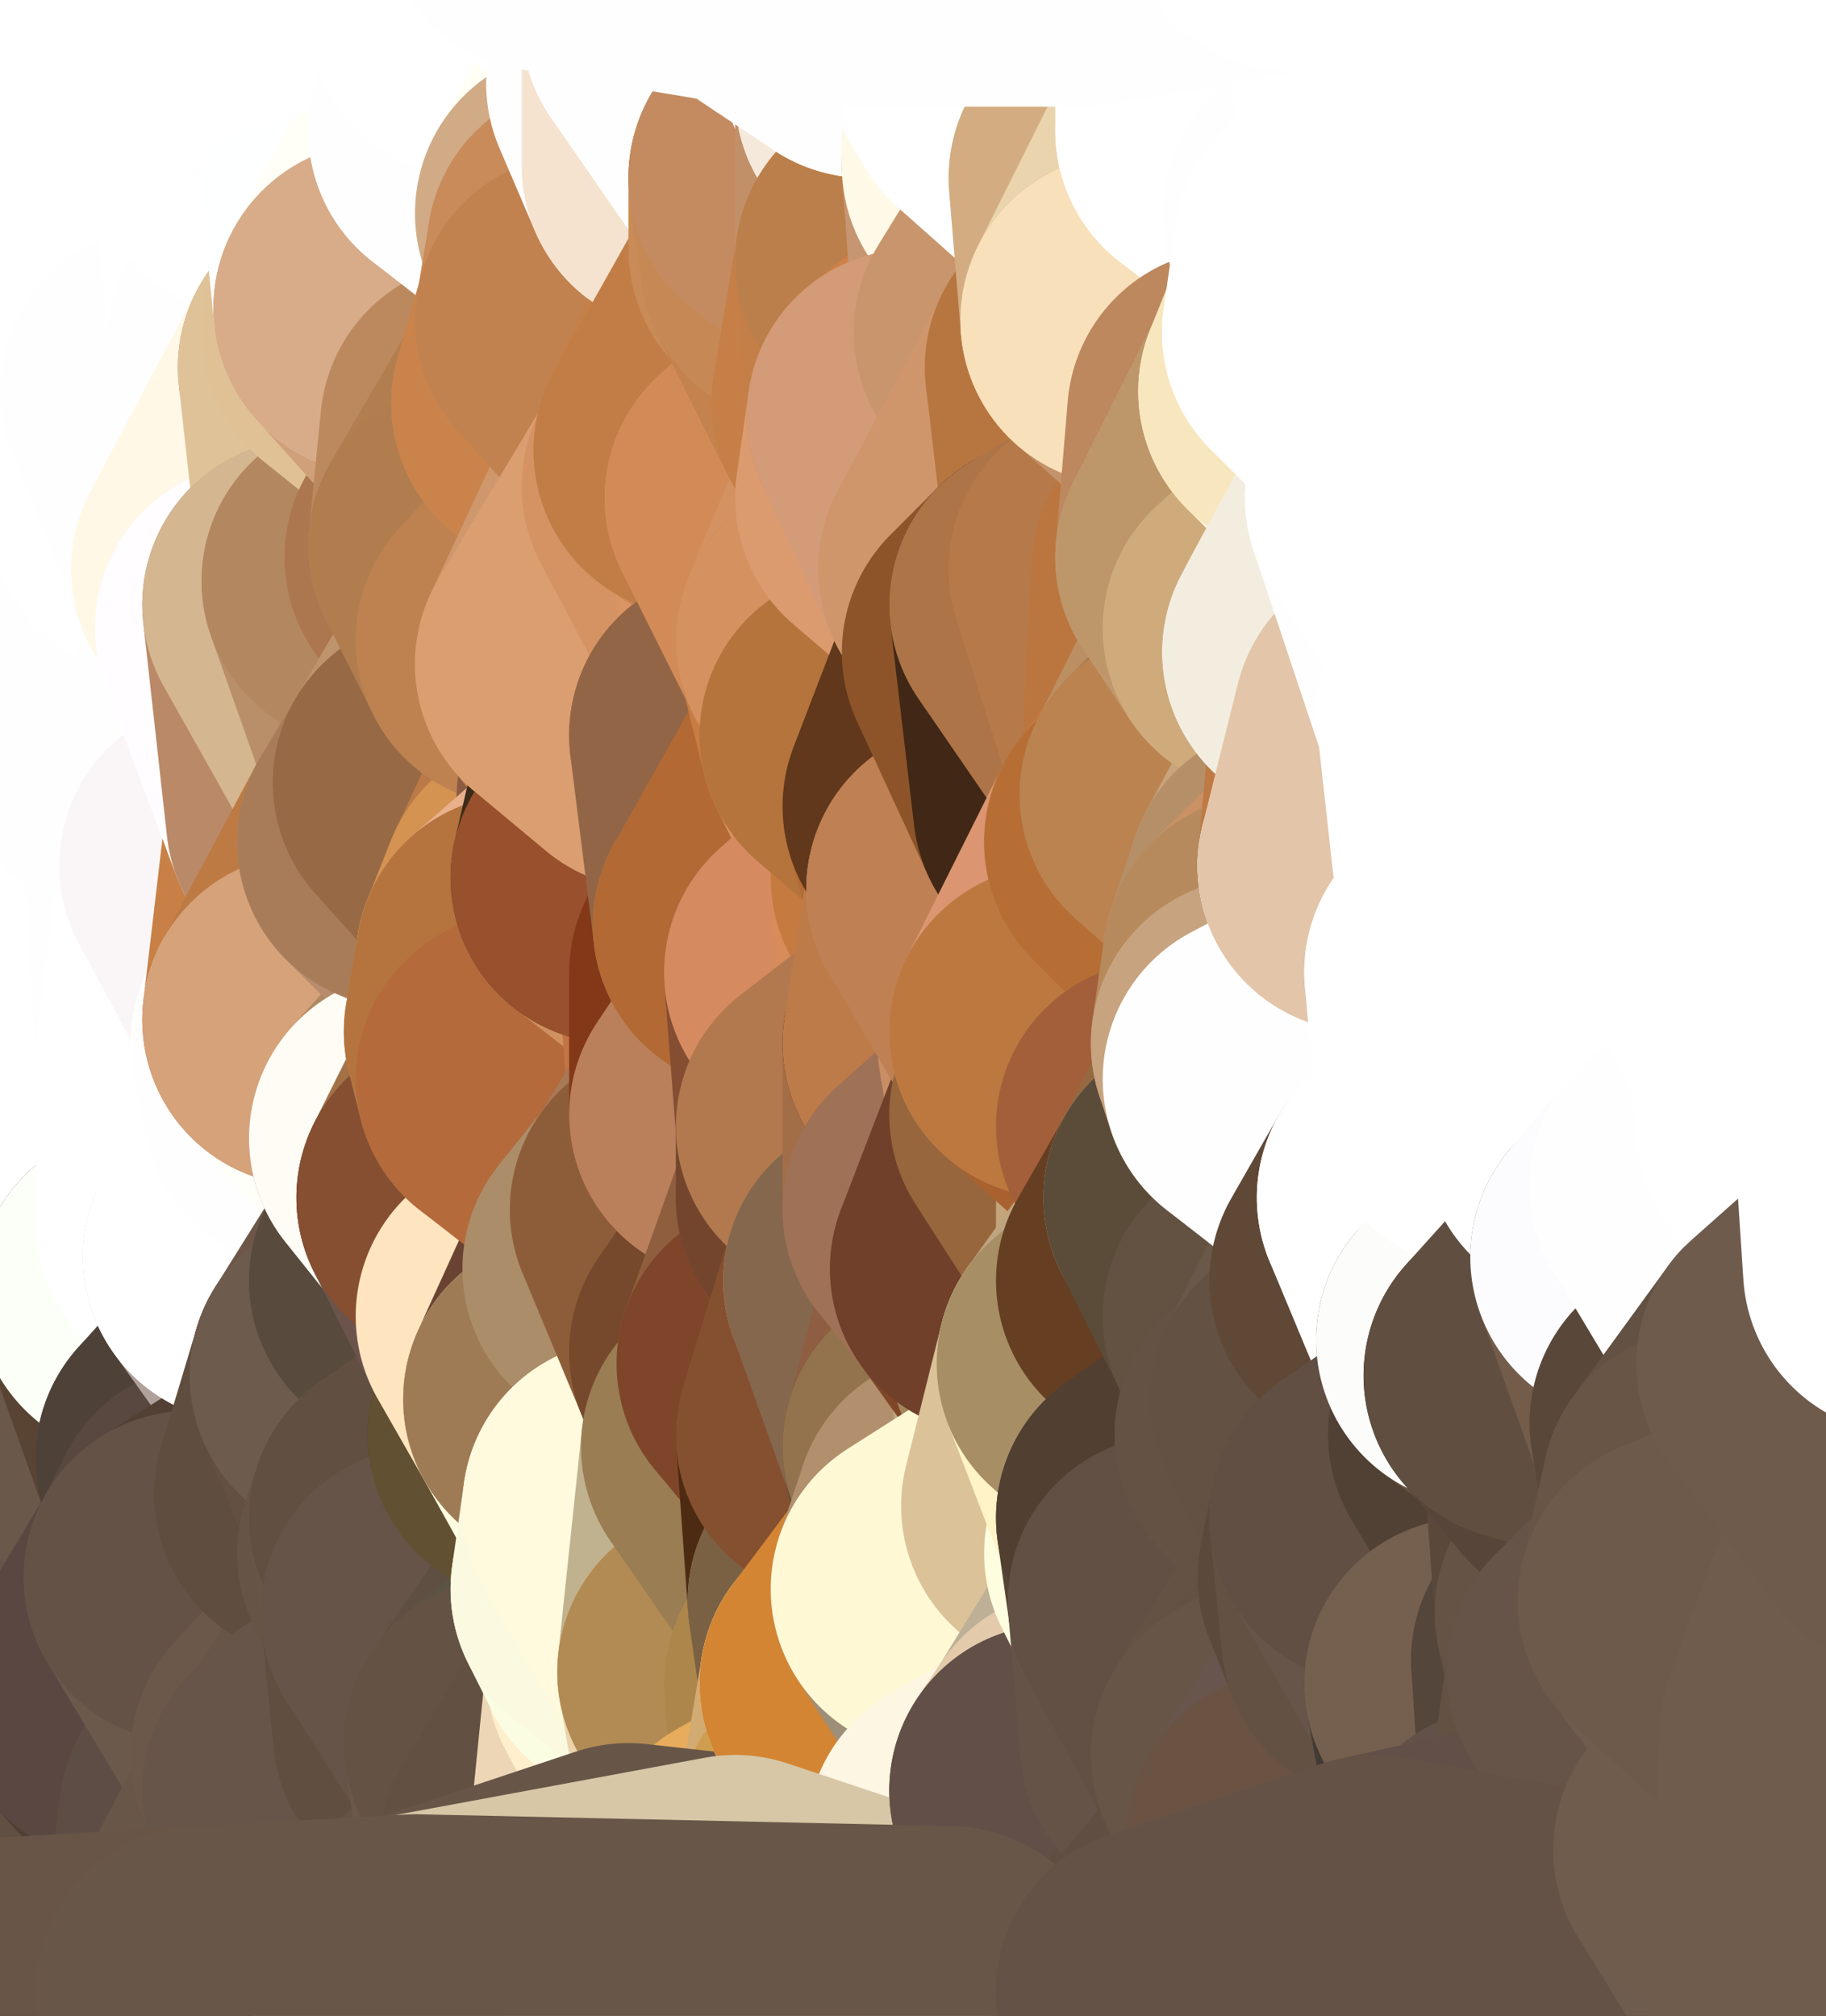 <?xml version="1.0" standalone="yes"?>
<svg width="154" height="170" xmlns="http://www.w3.org/2000/svg" version="1.1" ><rect width="100%" height="100%" fill="#808080" stroke="none"/><polygon points="-9,60 -9,160 -5,103" fill="rgba(255, 255, 255, 1)" stroke="rgba(255, 255, 255, 1)" stroke-width="28" stroke-linejoin="round"/>
		<polygon points="-9,60 -6,40 -4,3" fill="rgba(255, 255, 255, 1)" stroke="rgba(255, 255, 255, 1)" stroke-width="28" stroke-linejoin="round"/>
		<polygon points="-9,60 -5,103 -1,80" fill="rgba(255, 255, 255, 1)" stroke="rgba(255, 255, 255, 1)" stroke-width="28" stroke-linejoin="round"/>
		<polygon points="-9,160 0,169 0,163" fill="rgba(100, 82, 70, 1)" stroke="rgba(100, 82, 70, 1)" stroke-width="28" stroke-linejoin="round"/>
		<polygon points="-5,103 -9,160 0,123" fill="rgba(105, 86, 72, 1)" stroke="rgba(105, 86, 72, 1)" stroke-width="28" stroke-linejoin="round"/>
		<polygon points="-9,160 -1,140 0,123" fill="rgba(109, 90, 75, 1)" stroke="rgba(109, 90, 75, 1)" stroke-width="28" stroke-linejoin="round"/>
		<polygon points="-1,80 -5,103 0,83" fill="rgba(255, 255, 255, 1)" stroke="rgba(255, 255, 255, 1)" stroke-width="28" stroke-linejoin="round"/>
		<polygon points="-5,103 0,123 3,113" fill="rgba(251, 255, 255, 1)" stroke="rgba(251, 255, 255, 1)" stroke-width="28" stroke-linejoin="round"/>
		<polygon points="-9,60 -1,80 0,63" fill="rgba(255, 255, 255, 1)" stroke="rgba(255, 255, 255, 1)" stroke-width="28" stroke-linejoin="round"/>
		<polygon points="-4,3 4,20 4,13" fill="rgba(255, 255, 255, 1)" stroke="rgba(255, 255, 255, 1)" stroke-width="28" stroke-linejoin="round"/>
		<polygon points="-4,3 -6,40 4,20" fill="rgba(255, 255, 255, 1)" stroke="rgba(255, 255, 255, 1)" stroke-width="28" stroke-linejoin="round"/>
		<polygon points="4,20 -6,40 5,23" fill="rgba(255, 255, 255, 1)" stroke="rgba(255, 255, 255, 1)" stroke-width="28" stroke-linejoin="round"/>
		<polygon points="-6,40 -9,60 2,43" fill="rgba(255, 255, 255, 1)" stroke="rgba(255, 255, 255, 1)" stroke-width="28" stroke-linejoin="round"/>
		<polygon points="-9,60 0,63 8,53" fill="rgba(255, 255, 255, 1)" stroke="rgba(255, 255, 255, 1)" stroke-width="28" stroke-linejoin="round"/>
		<polygon points="2,43 -9,60 8,53" fill="rgba(255, 255, 255, 1)" stroke="rgba(255, 255, 255, 1)" stroke-width="28" stroke-linejoin="round"/>
		<polygon points="0,83 -5,103 8,93" fill="rgba(255, 255, 255, 1)" stroke="rgba(255, 255, 255, 1)" stroke-width="28" stroke-linejoin="round"/>
		<polygon points="-5,103 8,100 8,93" fill="rgba(255, 255, 255, 1)" stroke="rgba(255, 255, 255, 1)" stroke-width="28" stroke-linejoin="round"/>
		<polygon points="-1,140 -9,160 8,153" fill="rgba(108, 91, 73, 1)" stroke="rgba(108, 91, 73, 1)" stroke-width="28" stroke-linejoin="round"/>
		<polygon points="-9,160 0,163 8,153" fill="rgba(105, 87, 75, 1)" stroke="rgba(105, 87, 75, 1)" stroke-width="28" stroke-linejoin="round"/>
		<polygon points="3,113 0,123 8,120" fill="rgba(103, 86, 76, 1)" stroke="rgba(103, 86, 76, 1)" stroke-width="28" stroke-linejoin="round"/>
		<polygon points="-1,80 0,83 7,83" fill="rgba(255, 255, 255, 1)" stroke="rgba(255, 255, 255, 1)" stroke-width="28" stroke-linejoin="round"/>
		<polygon points="0,0 -4,3 4,13" fill="rgba(255, 255, 255, 1)" stroke="rgba(255, 255, 255, 1)" stroke-width="28" stroke-linejoin="round"/>
		<polygon points="0,123 -1,140 9,133" fill="rgba(104, 85, 71, 1)" stroke="rgba(104, 85, 71, 1)" stroke-width="28" stroke-linejoin="round"/>
		<polygon points="7,83 0,83 8,93" fill="rgba(255, 255, 255, 1)" stroke="rgba(255, 255, 255, 1)" stroke-width="28" stroke-linejoin="round"/>
		<polygon points="7,143 -1,140 8,153" fill="rgba(104, 86, 72, 1)" stroke="rgba(104, 86, 72, 1)" stroke-width="28" stroke-linejoin="round"/>
		<polygon points="-1,140 7,143 9,133" fill="rgba(104, 85, 70, 1)" stroke="rgba(104, 85, 70, 1)" stroke-width="28" stroke-linejoin="round"/>
		<polygon points="-5,103 3,113 8,100" fill="rgba(255, 255, 255, 1)" stroke="rgba(255, 255, 255, 1)" stroke-width="28" stroke-linejoin="round"/>
		<polygon points="-6,40 2,43 11,33" fill="rgba(255, 255, 255, 1)" stroke="rgba(255, 255, 255, 1)" stroke-width="28" stroke-linejoin="round"/>
		<polygon points="5,23 -6,40 11,33" fill="rgba(255, 255, 255, 1)" stroke="rgba(255, 255, 255, 1)" stroke-width="28" stroke-linejoin="round"/>
		<polygon points="8,53 0,63 10,63" fill="rgba(255, 255, 255, 1)" stroke="rgba(255, 255, 255, 1)" stroke-width="28" stroke-linejoin="round"/>
		<polygon points="8,100 3,113 12,109" fill="rgba(255, 255, 255, 1)" stroke="rgba(255, 255, 255, 1)" stroke-width="28" stroke-linejoin="round"/>
		<polygon points="0,0 4,13 10,0" fill="rgba(255, 255, 255, 1)" stroke="rgba(255, 255, 255, 1)" stroke-width="28" stroke-linejoin="round"/>
		<polygon points="8,120 0,123 9,133" fill="rgba(100, 82, 68, 1)" stroke="rgba(100, 82, 68, 1)" stroke-width="28" stroke-linejoin="round"/>
		<polygon points="10,0 4,13 13,9" fill="rgba(255, 255, 255, 1)" stroke="rgba(255, 255, 255, 1)" stroke-width="28" stroke-linejoin="round"/>
		<polygon points="7,143 8,153 10,143" fill="rgba(101, 83, 71, 1)" stroke="rgba(101, 83, 71, 1)" stroke-width="28" stroke-linejoin="round"/>
		<polygon points="9,133 7,143 10,143" fill="rgba(102, 85, 69, 1)" stroke="rgba(102, 85, 69, 1)" stroke-width="28" stroke-linejoin="round"/>
		<polygon points="5,23 11,33 13,23" fill="rgba(255, 255, 255, 1)" stroke="rgba(255, 255, 255, 1)" stroke-width="28" stroke-linejoin="round"/>
		<polygon points="4,20 5,23 13,23" fill="rgba(255, 255, 255, 1)" stroke="rgba(255, 255, 255, 1)" stroke-width="28" stroke-linejoin="round"/>
		<polygon points="2,43 8,53 13,43" fill="rgba(255, 255, 255, 1)" stroke="rgba(255, 255, 255, 1)" stroke-width="28" stroke-linejoin="round"/>
		<polygon points="11,33 2,43 13,43" fill="rgba(255, 255, 255, 1)" stroke="rgba(255, 255, 255, 1)" stroke-width="28" stroke-linejoin="round"/>
		<polygon points="3,113 8,120 12,109" fill="rgba(158, 140, 128, 1)" stroke="rgba(158, 140, 128, 1)" stroke-width="28" stroke-linejoin="round"/>
		<polygon points="0,63 -1,80 10,63" fill="rgba(255, 255, 255, 1)" stroke="rgba(255, 255, 255, 1)" stroke-width="28" stroke-linejoin="round"/>
		<polygon points="-1,80 7,83 16,73" fill="rgba(255, 255, 255, 1)" stroke="rgba(255, 255, 255, 1)" stroke-width="28" stroke-linejoin="round"/>
		<polygon points="10,63 -1,80 16,73" fill="rgba(255, 255, 255, 1)" stroke="rgba(255, 255, 255, 1)" stroke-width="28" stroke-linejoin="round"/>
		<polygon points="8,120 9,133 17,123" fill="rgba(102, 84, 70, 1)" stroke="rgba(102, 84, 70, 1)" stroke-width="28" stroke-linejoin="round"/>
		<polygon points="7,83 8,93 17,89" fill="rgba(255, 255, 255, 1)" stroke="rgba(255, 255, 255, 1)" stroke-width="28" stroke-linejoin="round"/>
		<polygon points="0,163 0,169 17,168" fill="rgba(97, 79, 67, 1)" stroke="rgba(97, 79, 67, 1)" stroke-width="28" stroke-linejoin="round"/>
		<polygon points="8,100 12,109 17,103" fill="rgba(255, 255, 255, 1)" stroke="rgba(255, 255, 255, 1)" stroke-width="28" stroke-linejoin="round"/>
		<polygon points="10,63 16,73 17,68" fill="rgba(255, 255, 255, 1)" stroke="rgba(255, 255, 255, 1)" stroke-width="28" stroke-linejoin="round"/>
		<polygon points="11,33 13,43 14,33" fill="rgba(255, 255, 255, 1)" stroke="rgba(255, 255, 255, 1)" stroke-width="28" stroke-linejoin="round"/>
		<polygon points="13,23 11,33 14,33" fill="rgba(255, 255, 255, 1)" stroke="rgba(255, 255, 255, 1)" stroke-width="28" stroke-linejoin="round"/>
		<polygon points="4,13 4,20 13,23" fill="rgba(255, 255, 255, 1)" stroke="rgba(255, 255, 255, 1)" stroke-width="28" stroke-linejoin="round"/>
		<polygon points="9,133 16,133 18,129" fill="rgba(101, 83, 73, 1)" stroke="rgba(101, 83, 73, 1)" stroke-width="28" stroke-linejoin="round"/>
		<polygon points="17,123 9,133 18,129" fill="rgba(102, 84, 74, 1)" stroke="rgba(102, 84, 74, 1)" stroke-width="28" stroke-linejoin="round"/>
		<polygon points="8,153 0,163 17,168" fill="rgba(94, 76, 64, 1)" stroke="rgba(94, 76, 64, 1)" stroke-width="28" stroke-linejoin="round"/>
		<polygon points="9,133 10,143 16,133" fill="rgba(102, 84, 72, 1)" stroke="rgba(102, 84, 72, 1)" stroke-width="28" stroke-linejoin="round"/>
		<polygon points="13,9 4,13 13,23" fill="rgba(255, 255, 255, 1)" stroke="rgba(255, 255, 255, 1)" stroke-width="28" stroke-linejoin="round"/>
		<polygon points="10,0 13,9 19,3" fill="rgba(255, 255, 255, 1)" stroke="rgba(255, 255, 255, 1)" stroke-width="28" stroke-linejoin="round"/>
		<polygon points="13,43 8,53 20,48" fill="rgba(255, 255, 255, 1)" stroke="rgba(255, 255, 255, 1)" stroke-width="28" stroke-linejoin="round"/>
		<polygon points="17,68 16,73 19,73" fill="rgba(255, 255, 255, 1)" stroke="rgba(255, 255, 255, 1)" stroke-width="28" stroke-linejoin="round"/>
		<polygon points="10,143 8,153 19,153" fill="rgba(92, 74, 62, 1)" stroke="rgba(92, 74, 62, 1)" stroke-width="28" stroke-linejoin="round"/>
		<polygon points="17,103 12,109 21,106" fill="rgba(255, 254, 255, 1)" stroke="rgba(255, 254, 255, 1)" stroke-width="28" stroke-linejoin="round"/>
		<polygon points="12,109 8,120 17,123" fill="rgba(106, 88, 74, 1)" stroke="rgba(106, 88, 74, 1)" stroke-width="28" stroke-linejoin="round"/>
		<polygon points="8,93 8,100 17,103" fill="rgba(255, 255, 255, 1)" stroke="rgba(255, 255, 255, 1)" stroke-width="28" stroke-linejoin="round"/>
		<polygon points="8,53 10,63 22,53" fill="rgba(255, 255, 255, 1)" stroke="rgba(255, 255, 255, 1)" stroke-width="28" stroke-linejoin="round"/>
		<polygon points="20,48 8,53 22,53" fill="rgba(254, 254, 254, 1)" stroke="rgba(254, 254, 254, 1)" stroke-width="28" stroke-linejoin="round"/>
		<polygon points="19,3 13,9 22,6" fill="rgba(255, 255, 255, 1)" stroke="rgba(255, 255, 255, 1)" stroke-width="28" stroke-linejoin="round"/>
		<polygon points="13,9 13,23 22,13" fill="rgba(255, 255, 255, 1)" stroke="rgba(255, 255, 255, 1)" stroke-width="28" stroke-linejoin="round"/>
		<polygon points="8,153 17,168 19,153" fill="rgba(97, 79, 67, 1)" stroke="rgba(97, 79, 67, 1)" stroke-width="28" stroke-linejoin="round"/>
		<polygon points="8,93 17,103 17,89" fill="rgba(255, 255, 255, 1)" stroke="rgba(255, 255, 255, 1)" stroke-width="28" stroke-linejoin="round"/>
		<polygon points="13,23 14,33 23,29" fill="rgba(255, 255, 255, 1)" stroke="rgba(255, 255, 255, 1)" stroke-width="28" stroke-linejoin="round"/>
		<polygon points="13,9 22,13 22,6" fill="rgba(255, 255, 255, 1)" stroke="rgba(255, 255, 255, 1)" stroke-width="28" stroke-linejoin="round"/>
		<polygon points="16,73 7,83 17,89" fill="rgba(255, 255, 255, 1)" stroke="rgba(255, 255, 255, 1)" stroke-width="28" stroke-linejoin="round"/>
		<polygon points="10,143 19,153 25,148" fill="rgba(79, 62, 52, 1)" stroke="rgba(79, 62, 52, 1)" stroke-width="28" stroke-linejoin="round"/>
		<polygon points="10,63 17,68 22,53" fill="rgba(254, 254, 254, 1)" stroke="rgba(254, 254, 254, 1)" stroke-width="28" stroke-linejoin="round"/>
		<polygon points="16,73 17,89 19,73" fill="rgba(254, 254, 254, 1)" stroke="rgba(254, 254, 254, 1)" stroke-width="28" stroke-linejoin="round"/>
		<polygon points="20,48 22,53 26,51" fill="rgba(254, 254, 254, 1)" stroke="rgba(254, 254, 254, 1)" stroke-width="28" stroke-linejoin="round"/>
		<polygon points="17,89 25,88 26,86" fill="rgba(255, 255, 255, 1)" stroke="rgba(255, 255, 255, 1)" stroke-width="28" stroke-linejoin="round"/>
		<polygon points="12,109 17,123 26,113" fill="rgba(89, 68, 51, 1)" stroke="rgba(89, 68, 51, 1)" stroke-width="28" stroke-linejoin="round"/>
		<polygon points="21,106 12,109 26,113" fill="rgba(252, 255, 248, 1)" stroke="rgba(252, 255, 248, 1)" stroke-width="28" stroke-linejoin="round"/>
		<polygon points="25,148 19,153 26,151" fill="rgba(89, 82, 72, 1)" stroke="rgba(89, 82, 72, 1)" stroke-width="28" stroke-linejoin="round"/>
		<polygon points="17,89 17,103 26,93" fill="rgba(255, 255, 255, 1)" stroke="rgba(255, 255, 255, 1)" stroke-width="28" stroke-linejoin="round"/>
		<polygon points="25,88 17,89 26,93" fill="rgba(255, 255, 255, 1)" stroke="rgba(255, 255, 255, 1)" stroke-width="28" stroke-linejoin="round"/>
		<polygon points="17,123 18,129 27,126" fill="rgba(88, 74, 63, 1)" stroke="rgba(88, 74, 63, 1)" stroke-width="28" stroke-linejoin="round"/>
		<polygon points="19,73 17,89 26,86" fill="rgba(255, 255, 255, 1)" stroke="rgba(255, 255, 255, 1)" stroke-width="28" stroke-linejoin="round"/>
		<polygon points="16,133 10,143 25,148" fill="rgba(90, 71, 65, 1)" stroke="rgba(90, 71, 65, 1)" stroke-width="28" stroke-linejoin="round"/>
		<polygon points="17,68 19,73 28,69" fill="rgba(254, 254, 254, 1)" stroke="rgba(254, 254, 254, 1)" stroke-width="28" stroke-linejoin="round"/>
		<polygon points="10,0 19,3 28,-6" fill="rgba(255, 255, 255, 1)" stroke="rgba(255, 255, 255, 1)" stroke-width="28" stroke-linejoin="round"/>
		<polygon points="25,148 26,151 28,149" fill="rgba(109, 90, 76, 1)" stroke="rgba(109, 90, 76, 1)" stroke-width="28" stroke-linejoin="round"/>
		<polygon points="17,103 21,106 26,93" fill="rgba(255, 255, 255, 1)" stroke="rgba(255, 255, 255, 1)" stroke-width="28" stroke-linejoin="round"/>
		<polygon points="22,13 13,23 23,29" fill="rgba(255, 255, 255, 1)" stroke="rgba(255, 255, 255, 1)" stroke-width="28" stroke-linejoin="round"/>
		<polygon points="26,113 17,123 27,126" fill="rgba(78, 65, 56, 1)" stroke="rgba(78, 65, 56, 1)" stroke-width="28" stroke-linejoin="round"/>
		<polygon points="14,33 13,43 20,48" fill="rgba(255, 255, 255, 1)" stroke="rgba(255, 255, 255, 1)" stroke-width="28" stroke-linejoin="round"/>
		<polygon points="23,29 29,31 31,28" fill="rgba(250, 255, 255, 1)" stroke="rgba(250, 255, 255, 1)" stroke-width="28" stroke-linejoin="round"/>
		<polygon points="26,113 27,126 30,116" fill="rgba(75, 58, 50, 1)" stroke="rgba(75, 58, 50, 1)" stroke-width="28" stroke-linejoin="round"/>
		<polygon points="22,53 17,68 28,69" fill="rgba(254, 254, 254, 1)" stroke="rgba(254, 254, 254, 1)" stroke-width="28" stroke-linejoin="round"/>
		<polygon points="19,3 22,6 28,-6" fill="rgba(255, 255, 255, 1)" stroke="rgba(255, 255, 255, 1)" stroke-width="28" stroke-linejoin="round"/>
		<polygon points="14,33 20,48 23,29" fill="rgba(254, 254, 254, 1)" stroke="rgba(254, 254, 254, 1)" stroke-width="28" stroke-linejoin="round"/>
		<polygon points="31,16 23,29 32,26" fill="rgba(255, 255, 255, 1)" stroke="rgba(255, 255, 255, 1)" stroke-width="28" stroke-linejoin="round"/>
		<polygon points="23,29 31,28 32,26" fill="rgba(254, 253, 255, 1)" stroke="rgba(254, 253, 255, 1)" stroke-width="28" stroke-linejoin="round"/>
		<polygon points="20,48 26,51 31,49" fill="rgba(255, 252, 243, 1)" stroke="rgba(255, 252, 243, 1)" stroke-width="28" stroke-linejoin="round"/>
		<polygon points="22,13 23,29 31,16" fill="rgba(255, 255, 255, 1)" stroke="rgba(255, 255, 255, 1)" stroke-width="28" stroke-linejoin="round"/>
		<polygon points="23,29 20,48 29,31" fill="rgba(254, 254, 254, 1)" stroke="rgba(254, 254, 254, 1)" stroke-width="28" stroke-linejoin="round"/>
		<polygon points="19,73 26,86 28,69" fill="rgba(250, 246, 247, 1)" stroke="rgba(250, 246, 247, 1)" stroke-width="28" stroke-linejoin="round"/>
		<polygon points="18,129 16,133 27,126" fill="rgba(89, 72, 64, 1)" stroke="rgba(89, 72, 64, 1)" stroke-width="28" stroke-linejoin="round"/>
		<polygon points="27,126 34,131 35,128" fill="rgba(100, 82, 70, 1)" stroke="rgba(100, 82, 70, 1)" stroke-width="28" stroke-linejoin="round"/>
		<polygon points="26,113 30,116 35,108" fill="rgba(84, 67, 59, 1)" stroke="rgba(84, 67, 59, 1)" stroke-width="28" stroke-linejoin="round"/>
		<polygon points="21,106 26,113 35,108" fill="rgba(176, 161, 156, 1)" stroke="rgba(176, 161, 156, 1)" stroke-width="28" stroke-linejoin="round"/>
		<polygon points="28,69 34,71 35,67" fill="rgba(196, 138, 100, 1)" stroke="rgba(196, 138, 100, 1)" stroke-width="28" stroke-linejoin="round"/>
		<polygon points="27,126 16,133 34,131" fill="rgba(82, 64, 52, 1)" stroke="rgba(82, 64, 52, 1)" stroke-width="28" stroke-linejoin="round"/>
		<polygon points="22,6 22,13 31,16" fill="rgba(255, 255, 255, 1)" stroke="rgba(255, 255, 255, 1)" stroke-width="28" stroke-linejoin="round"/>
		<polygon points="19,153 17,168 26,151" fill="rgba(94, 77, 69, 1)" stroke="rgba(94, 77, 69, 1)" stroke-width="28" stroke-linejoin="round"/>
		<polygon points="16,133 25,148 36,136" fill="rgba(107, 89, 75, 1)" stroke="rgba(107, 89, 75, 1)" stroke-width="28" stroke-linejoin="round"/>
		<polygon points="34,131 16,133 36,136" fill="rgba(100, 82, 70, 1)" stroke="rgba(100, 82, 70, 1)" stroke-width="28" stroke-linejoin="round"/>
		<polygon points="26,151 17,168 35,167" fill="rgba(104, 86, 72, 1)" stroke="rgba(104, 86, 72, 1)" stroke-width="28" stroke-linejoin="round"/>
		<polygon points="26,93 21,106 35,96" fill="rgba(255, 255, 255, 1)" stroke="rgba(255, 255, 255, 1)" stroke-width="28" stroke-linejoin="round"/>
		<polygon points="29,31 20,48 31,49" fill="rgba(255, 248, 230, 1)" stroke="rgba(255, 248, 230, 1)" stroke-width="28" stroke-linejoin="round"/>
		<polygon points="25,88 26,93 26,86" fill="rgba(254, 254, 254, 1)" stroke="rgba(254, 254, 254, 1)" stroke-width="28" stroke-linejoin="round"/>
		<polygon points="22,6 31,16 37,8" fill="rgba(255, 255, 255, 1)" stroke="rgba(255, 255, 255, 1)" stroke-width="28" stroke-linejoin="round"/>
		<polygon points="25,148 28,149 36,136" fill="rgba(107, 88, 74, 1)" stroke="rgba(107, 88, 74, 1)" stroke-width="28" stroke-linejoin="round"/>
		<polygon points="21,106 35,108 35,96" fill="rgba(255, 255, 255, 1)" stroke="rgba(255, 255, 255, 1)" stroke-width="28" stroke-linejoin="round"/>
		<polygon points="28,69 26,86 34,71" fill="rgba(200, 128, 70, 1)" stroke="rgba(200, 128, 70, 1)" stroke-width="28" stroke-linejoin="round"/>
		<polygon points="26,51 22,53 28,69" fill="rgba(255, 253, 255, 1)" stroke="rgba(255, 253, 255, 1)" stroke-width="28" stroke-linejoin="round"/>
		<polygon points="36,136 28,149 37,146" fill="rgba(103, 85, 71, 1)" stroke="rgba(103, 85, 71, 1)" stroke-width="28" stroke-linejoin="round"/>
		<polygon points="28,-6 22,6 37,8" fill="rgba(255, 255, 255, 1)" stroke="rgba(255, 255, 255, 1)" stroke-width="28" stroke-linejoin="round"/>
		<polygon points="30,116 27,126 35,128" fill="rgba(95, 77, 63, 1)" stroke="rgba(95, 77, 63, 1)" stroke-width="28" stroke-linejoin="round"/>
		<polygon points="26,51 28,69 35,67" fill="rgba(186, 137, 104, 1)" stroke="rgba(186, 137, 104, 1)" stroke-width="28" stroke-linejoin="round"/>
		<polygon points="35,96 35,108 39,101" fill="rgba(254, 254, 254, 1)" stroke="rgba(254, 254, 254, 1)" stroke-width="28" stroke-linejoin="round"/>
		<polygon points="26,86 26,93 35,96" fill="rgba(254, 254, 254, 1)" stroke="rgba(254, 254, 254, 1)" stroke-width="28" stroke-linejoin="round"/>
		<polygon points="28,-6 37,8 40,1" fill="rgba(255, 255, 255, 1)" stroke="rgba(255, 255, 255, 1)" stroke-width="28" stroke-linejoin="round"/>
		<polygon points="37,8 31,16 40,11" fill="rgba(255, 255, 255, 1)" stroke="rgba(255, 255, 255, 1)" stroke-width="28" stroke-linejoin="round"/>
		<polygon points="31,28 29,31 41,36" fill="rgba(248, 216, 175, 1)" stroke="rgba(248, 216, 175, 1)" stroke-width="28" stroke-linejoin="round"/>
		<polygon points="29,31 38,47 41,36" fill="rgba(198, 159, 120, 1)" stroke="rgba(198, 159, 120, 1)" stroke-width="28" stroke-linejoin="round"/>
		<polygon points="38,47 40,46 41,36" fill="rgba(190, 138, 98, 1)" stroke="rgba(190, 138, 98, 1)" stroke-width="28" stroke-linejoin="round"/>
		<polygon points="29,31 31,49 38,47" fill="rgba(223, 194, 152, 1)" stroke="rgba(223, 194, 152, 1)" stroke-width="28" stroke-linejoin="round"/>
		<polygon points="35,67 34,71 37,66" fill="rgba(187, 153, 116, 1)" stroke="rgba(187, 153, 116, 1)" stroke-width="28" stroke-linejoin="round"/>
		<polygon points="31,49 35,67 37,66" fill="rgba(186, 151, 111, 1)" stroke="rgba(186, 151, 111, 1)" stroke-width="28" stroke-linejoin="round"/>
		<polygon points="31,49 26,51 35,67" fill="rgba(212, 182, 144, 1)" stroke="rgba(212, 182, 144, 1)" stroke-width="28" stroke-linejoin="round"/>
		<polygon points="26,86 35,96 43,87" fill="rgba(255, 255, 250, 1)" stroke="rgba(255, 255, 250, 1)" stroke-width="28" stroke-linejoin="round"/>
		<polygon points="34,71 26,86 44,81" fill="rgba(189, 122, 67, 1)" stroke="rgba(189, 122, 67, 1)" stroke-width="28" stroke-linejoin="round"/>
		<polygon points="26,86 43,87 44,81" fill="rgba(214, 162, 122, 1)" stroke="rgba(214, 162, 122, 1)" stroke-width="28" stroke-linejoin="round"/>
		<polygon points="43,87 35,96 44,91" fill="rgba(175, 137, 98, 1)" stroke="rgba(175, 137, 98, 1)" stroke-width="28" stroke-linejoin="round"/>
		<polygon points="43,147 37,146 44,154" fill="rgba(102, 84, 70, 1)" stroke="rgba(102, 84, 70, 1)" stroke-width="28" stroke-linejoin="round"/>
		<polygon points="28,149 35,167 44,154" fill="rgba(102, 84, 72, 1)" stroke="rgba(102, 84, 72, 1)" stroke-width="28" stroke-linejoin="round"/>
		<polygon points="37,146 28,149 44,154" fill="rgba(102, 84, 70, 1)" stroke="rgba(102, 84, 70, 1)" stroke-width="28" stroke-linejoin="round"/>
		<polygon points="31,49 37,66 44,54" fill="rgba(185, 143, 105, 1)" stroke="rgba(185, 143, 105, 1)" stroke-width="28" stroke-linejoin="round"/>
		<polygon points="38,47 31,49 44,54" fill="rgba(179, 135, 96, 1)" stroke="rgba(179, 135, 96, 1)" stroke-width="28" stroke-linejoin="round"/>
		<polygon points="32,26 31,28 41,36" fill="rgba(224, 193, 149, 1)" stroke="rgba(224, 193, 149, 1)" stroke-width="28" stroke-linejoin="round"/>
		<polygon points="28,149 26,151 35,167" fill="rgba(103, 85, 73, 1)" stroke="rgba(103, 85, 73, 1)" stroke-width="28" stroke-linejoin="round"/>
		<polygon points="30,116 35,128 45,121" fill="rgba(99, 80, 66, 1)" stroke="rgba(99, 80, 66, 1)" stroke-width="28" stroke-linejoin="round"/>
		<polygon points="35,108 30,116 44,111" fill="rgba(109, 86, 72, 1)" stroke="rgba(109, 86, 72, 1)" stroke-width="28" stroke-linejoin="round"/>
		<polygon points="40,46 38,47 44,54" fill="rgba(172, 119, 79, 1)" stroke="rgba(172, 119, 79, 1)" stroke-width="28" stroke-linejoin="round"/>
		<polygon points="34,71 44,81 46,76" fill="rgba(183, 140, 108, 1)" stroke="rgba(183, 140, 108, 1)" stroke-width="28" stroke-linejoin="round"/>
		<polygon points="28,-6 40,1 46,-8" fill="rgba(255, 255, 255, 1)" stroke="rgba(255, 255, 255, 1)" stroke-width="28" stroke-linejoin="round"/>
		<polygon points="44,111 30,116 45,121" fill="rgba(109, 91, 77, 1)" stroke="rgba(109, 91, 77, 1)" stroke-width="28" stroke-linejoin="round"/>
		<polygon points="39,101 35,108 44,111" fill="rgba(88, 74, 61, 1)" stroke="rgba(88, 74, 61, 1)" stroke-width="28" stroke-linejoin="round"/>
		<polygon points="35,96 39,101 44,91" fill="rgba(255, 252, 246, 1)" stroke="rgba(255, 252, 246, 1)" stroke-width="28" stroke-linejoin="round"/>
		<polygon points="35,128 34,131 36,136" fill="rgba(102, 84, 70, 1)" stroke="rgba(102, 84, 70, 1)" stroke-width="28" stroke-linejoin="round"/>
		<polygon points="37,66 34,71 46,76" fill="rgba(168, 124, 89, 1)" stroke="rgba(168, 124, 89, 1)" stroke-width="28" stroke-linejoin="round"/>
		<polygon points="44,154 35,167 46,156" fill="rgba(104, 85, 71, 1)" stroke="rgba(104, 85, 71, 1)" stroke-width="28" stroke-linejoin="round"/>
		<polygon points="36,136 37,146 43,147" fill="rgba(96, 78, 64, 1)" stroke="rgba(96, 78, 64, 1)" stroke-width="28" stroke-linejoin="round"/>
		<polygon points="37,8 40,11 40,1" fill="rgba(255, 255, 255, 1)" stroke="rgba(255, 255, 255, 1)" stroke-width="28" stroke-linejoin="round"/>
		<polygon points="44,111 45,121 48,118" fill="rgba(85, 67, 53, 1)" stroke="rgba(85, 67, 53, 1)" stroke-width="28" stroke-linejoin="round"/>
		<polygon points="31,16 32,26 40,11" fill="rgba(254, 255, 255, 1)" stroke="rgba(254, 255, 255, 1)" stroke-width="28" stroke-linejoin="round"/>
		<polygon points="32,26 41,36 49,27" fill="rgba(208, 160, 122, 1)" stroke="rgba(208, 160, 122, 1)" stroke-width="28" stroke-linejoin="round"/>
		<polygon points="41,36 47,34 49,27" fill="rgba(198, 144, 98, 1)" stroke="rgba(198, 144, 98, 1)" stroke-width="28" stroke-linejoin="round"/>
		<polygon points="40,11 32,26 49,18" fill="rgba(255, 254, 247, 1)" stroke="rgba(255, 254, 247, 1)" stroke-width="28" stroke-linejoin="round"/>
		<polygon points="49,18 32,26 50,21" fill="rgba(207, 175, 137, 1)" stroke="rgba(207, 175, 137, 1)" stroke-width="28" stroke-linejoin="round"/>
		<polygon points="32,26 49,27 50,21" fill="rgba(216, 172, 137, 1)" stroke="rgba(216, 172, 137, 1)" stroke-width="28" stroke-linejoin="round"/>
		<polygon points="44,54 37,66 49,56" fill="rgba(190, 148, 108, 1)" stroke="rgba(190, 148, 108, 1)" stroke-width="28" stroke-linejoin="round"/>
		<polygon points="0,0 10,0 28,-6" fill="rgba(255, 255, 255, 1)" stroke="rgba(255, 255, 255, 1)" stroke-width="28" stroke-linejoin="round"/>
		<polygon points="35,128 36,136 52,134" fill="rgba(103, 85, 71, 1)" stroke="rgba(103, 85, 71, 1)" stroke-width="28" stroke-linejoin="round"/>
		<polygon points="45,121 35,128 52,134" fill="rgba(97, 79, 65, 1)" stroke="rgba(97, 79, 65, 1)" stroke-width="28" stroke-linejoin="round"/>
		<polygon points="49,56 37,66 53,61" fill="rgba(175, 119, 70, 1)" stroke="rgba(175, 119, 70, 1)" stroke-width="28" stroke-linejoin="round"/>
		<polygon points="45,121 52,134 53,127" fill="rgba(79, 61, 47, 1)" stroke="rgba(79, 61, 47, 1)" stroke-width="28" stroke-linejoin="round"/>
		<polygon points="44,91 39,101 53,98" fill="rgba(164, 113, 70, 1)" stroke="rgba(164, 113, 70, 1)" stroke-width="28" stroke-linejoin="round"/>
		<polygon points="39,101 44,111 53,107" fill="rgba(108, 83, 76, 1)" stroke="rgba(108, 83, 76, 1)" stroke-width="28" stroke-linejoin="round"/>
		<polygon points="36,136 43,147 52,134" fill="rgba(102, 84, 72, 1)" stroke="rgba(102, 84, 72, 1)" stroke-width="28" stroke-linejoin="round"/>
		<polygon points="41,36 40,46 47,34" fill="rgba(188, 137, 94, 1)" stroke="rgba(188, 137, 94, 1)" stroke-width="28" stroke-linejoin="round"/>
		<polygon points="52,134 43,147 54,138" fill="rgba(95, 79, 66, 1)" stroke="rgba(95, 79, 66, 1)" stroke-width="28" stroke-linejoin="round"/>
		<polygon points="46,156 35,167 53,161" fill="rgba(101, 83, 69, 1)" stroke="rgba(101, 83, 69, 1)" stroke-width="28" stroke-linejoin="round"/>
		<polygon points="39,101 53,107 53,98" fill="rgba(134, 79, 49, 1)" stroke="rgba(134, 79, 49, 1)" stroke-width="28" stroke-linejoin="round"/>
		<polygon points="40,1 40,11 55,7" fill="rgba(255, 255, 255, 1)" stroke="rgba(255, 255, 255, 1)" stroke-width="28" stroke-linejoin="round"/>
		<polygon points="40,11 49,18 55,7" fill="rgba(254, 254, 254, 1)" stroke="rgba(254, 254, 254, 1)" stroke-width="28" stroke-linejoin="round"/>
		<polygon points="54,138 43,147 55,141" fill="rgba(91, 84, 68, 1)" stroke="rgba(91, 84, 68, 1)" stroke-width="28" stroke-linejoin="round"/>
		<polygon points="37,66 46,76 53,61" fill="rgba(151, 105, 69, 1)" stroke="rgba(151, 105, 69, 1)" stroke-width="28" stroke-linejoin="round"/>
		<polygon points="46,76 52,74 53,61" fill="rgba(187, 121, 71, 1)" stroke="rgba(187, 121, 71, 1)" stroke-width="28" stroke-linejoin="round"/>
		<polygon points="48,118 45,121 53,127" fill="rgba(97, 80, 50, 1)" stroke="rgba(97, 80, 50, 1)" stroke-width="28" stroke-linejoin="round"/>
		<polygon points="47,34 40,46 56,41" fill="rgba(178, 126, 79, 1)" stroke="rgba(178, 126, 79, 1)" stroke-width="28" stroke-linejoin="round"/>
		<polygon points="44,111 48,118 53,107" fill="rgba(255, 229, 191, 1)" stroke="rgba(255, 229, 191, 1)" stroke-width="28" stroke-linejoin="round"/>
		<polygon points="53,98 53,107 57,102" fill="rgba(165, 126, 93, 1)" stroke="rgba(165, 126, 93, 1)" stroke-width="28" stroke-linejoin="round"/>
		<polygon points="40,46 44,54 56,41" fill="rgba(177, 125, 78, 1)" stroke="rgba(177, 125, 78, 1)" stroke-width="28" stroke-linejoin="round"/>
		<polygon points="46,-8 40,1 55,7" fill="rgba(255, 255, 255, 1)" stroke="rgba(255, 255, 255, 1)" stroke-width="28" stroke-linejoin="round"/>
		<polygon points="46,76 44,81 52,74" fill="rgba(212, 147, 81, 1)" stroke="rgba(212, 147, 81, 1)" stroke-width="28" stroke-linejoin="round"/>
		<polygon points="46,-8 55,7 58,2" fill="rgba(255, 255, 255, 1)" stroke="rgba(255, 255, 255, 1)" stroke-width="28" stroke-linejoin="round"/>
		<polygon points="55,7 49,18 58,14" fill="rgba(255, 255, 246, 1)" stroke="rgba(255, 255, 246, 1)" stroke-width="28" stroke-linejoin="round"/>
		<polygon points="44,54 49,56 56,41" fill="rgba(190, 130, 80, 1)" stroke="rgba(190, 130, 80, 1)" stroke-width="28" stroke-linejoin="round"/>
		<polygon points="43,147 44,154 46,156" fill="rgba(107, 88, 74, 1)" stroke="rgba(107, 88, 74, 1)" stroke-width="28" stroke-linejoin="round"/>
		<polygon points="56,41 58,41 59,38" fill="rgba(222, 160, 119, 1)" stroke="rgba(222, 160, 119, 1)" stroke-width="28" stroke-linejoin="round"/>
		<polygon points="47,34 56,41 59,38" fill="rgba(201, 138, 87, 1)" stroke="rgba(201, 138, 87, 1)" stroke-width="28" stroke-linejoin="round"/>
		<polygon points="49,18 50,21 58,14" fill="rgba(209, 171, 134, 1)" stroke="rgba(209, 171, 134, 1)" stroke-width="28" stroke-linejoin="round"/>
		<polygon points="43,147 46,156 55,141" fill="rgba(100, 82, 68, 1)" stroke="rgba(100, 82, 68, 1)" stroke-width="28" stroke-linejoin="round"/>
		<polygon points="53,61 52,74 55,61" fill="rgba(139, 92, 66, 1)" stroke="rgba(139, 92, 66, 1)" stroke-width="28" stroke-linejoin="round"/>
		<polygon points="49,56 53,61 55,61" fill="rgba(190, 132, 86, 1)" stroke="rgba(190, 132, 86, 1)" stroke-width="28" stroke-linejoin="round"/>
		<polygon points="52,74 44,81 61,81" fill="rgba(234, 176, 139, 1)" stroke="rgba(234, 176, 139, 1)" stroke-width="28" stroke-linejoin="round"/>
		<polygon points="49,27 47,34 59,38" fill="rgba(202, 131, 75, 1)" stroke="rgba(202, 131, 75, 1)" stroke-width="28" stroke-linejoin="round"/>
		<polygon points="53,107 48,118 62,114" fill="rgba(106, 67, 50, 1)" stroke="rgba(106, 67, 50, 1)" stroke-width="28" stroke-linejoin="round"/>
		<polygon points="43,87 44,91 61,81" fill="rgba(180, 122, 74, 1)" stroke="rgba(180, 122, 74, 1)" stroke-width="28" stroke-linejoin="round"/>
		<polygon points="44,81 43,87 61,81" fill="rgba(181, 116, 62, 1)" stroke="rgba(181, 116, 62, 1)" stroke-width="28" stroke-linejoin="round"/>
		<polygon points="54,138 55,141 61,141" fill="rgba(254, 255, 239, 1)" stroke="rgba(254, 255, 239, 1)" stroke-width="28" stroke-linejoin="round"/>
		<polygon points="48,118 53,127 63,122" fill="rgba(255, 255, 227, 1)" stroke="rgba(255, 255, 227, 1)" stroke-width="28" stroke-linejoin="round"/>
		<polygon points="62,114 48,118 63,122" fill="rgba(158, 123, 85, 1)" stroke="rgba(158, 123, 85, 1)" stroke-width="28" stroke-linejoin="round"/>
		<polygon points="53,98 57,102 62,94" fill="rgba(145, 98, 54, 1)" stroke="rgba(145, 98, 54, 1)" stroke-width="28" stroke-linejoin="round"/>
		<polygon points="61,81 53,98 62,94" fill="rgba(177, 105, 57, 1)" stroke="rgba(177, 105, 57, 1)" stroke-width="28" stroke-linejoin="round"/>
		<polygon points="44,91 53,98 61,81" fill="rgba(180, 106, 59, 1)" stroke="rgba(180, 106, 59, 1)" stroke-width="28" stroke-linejoin="round"/>
		<polygon points="52,74 61,81 64,78" fill="rgba(207, 145, 96, 1)" stroke="rgba(207, 145, 96, 1)" stroke-width="28" stroke-linejoin="round"/>
		<polygon points="53,161 62,162 64,158" fill="rgba(243, 224, 181, 1)" stroke="rgba(243, 224, 181, 1)" stroke-width="28" stroke-linejoin="round"/>
		<polygon points="46,-8 58,2 64,-5" fill="rgba(255, 255, 255, 1)" stroke="rgba(255, 255, 255, 1)" stroke-width="28" stroke-linejoin="round"/>
		<polygon points="62,82 61,81 62,94" fill="rgba(193, 116, 70, 1)" stroke="rgba(193, 116, 70, 1)" stroke-width="28" stroke-linejoin="round"/>
		<polygon points="46,156 53,161 55,141" fill="rgba(98, 80, 66, 1)" stroke="rgba(98, 80, 66, 1)" stroke-width="28" stroke-linejoin="round"/>
		<polygon points="59,38 58,41 65,42" fill="rgba(222, 164, 124, 1)" stroke="rgba(222, 164, 124, 1)" stroke-width="28" stroke-linejoin="round"/>
		<polygon points="61,81 62,82 64,78" fill="rgba(208, 137, 85, 1)" stroke="rgba(208, 137, 85, 1)" stroke-width="28" stroke-linejoin="round"/>
		<polygon points="57,102 53,107 62,114" fill="rgba(171, 141, 105, 1)" stroke="rgba(171, 141, 105, 1)" stroke-width="28" stroke-linejoin="round"/>
		<polygon points="55,61 52,74 62,62" fill="rgba(60, 43, 25, 1)" stroke="rgba(60, 43, 25, 1)" stroke-width="28" stroke-linejoin="round"/>
		<polygon points="55,141 53,161 64,158" fill="rgba(237, 214, 182, 1)" stroke="rgba(237, 214, 182, 1)" stroke-width="28" stroke-linejoin="round"/>
		<polygon points="56,41 49,56 58,41" fill="rgba(206, 152, 108, 1)" stroke="rgba(206, 152, 108, 1)" stroke-width="28" stroke-linejoin="round"/>
		<polygon points="58,14 67,21 67,15" fill="rgba(198, 131, 79, 1)" stroke="rgba(198, 131, 79, 1)" stroke-width="28" stroke-linejoin="round"/>
		<polygon points="58,14 50,21 67,21" fill="rgba(196, 140, 91, 1)" stroke="rgba(196, 140, 91, 1)" stroke-width="28" stroke-linejoin="round"/>
		<polygon points="62,114 63,122 66,115" fill="rgba(184, 152, 114, 1)" stroke="rgba(184, 152, 114, 1)" stroke-width="28" stroke-linejoin="round"/>
		<polygon points="61,141 55,141 64,158" fill="rgba(255, 239, 205, 1)" stroke="rgba(255, 239, 205, 1)" stroke-width="28" stroke-linejoin="round"/>
		<polygon points="58,41 55,61 67,58" fill="rgba(213, 151, 104, 1)" stroke="rgba(213, 151, 104, 1)" stroke-width="28" stroke-linejoin="round"/>
		<polygon points="55,61 62,62 67,58" fill="rgba(146, 84, 47, 1)" stroke="rgba(146, 84, 47, 1)" stroke-width="28" stroke-linejoin="round"/>
		<polygon points="50,21 49,27 67,21" fill="rgba(201, 139, 90, 1)" stroke="rgba(201, 139, 90, 1)" stroke-width="28" stroke-linejoin="round"/>
		<polygon points="49,27 59,38 67,21" fill="rgba(193, 130, 79, 1)" stroke="rgba(193, 130, 79, 1)" stroke-width="28" stroke-linejoin="round"/>
		<polygon points="62,62 52,74 64,78" fill="rgba(153, 80, 45, 1)" stroke="rgba(153, 80, 45, 1)" stroke-width="28" stroke-linejoin="round"/>
		<polygon points="52,134 54,138 61,141" fill="rgba(250, 253, 226, 1)" stroke="rgba(250, 253, 226, 1)" stroke-width="28" stroke-linejoin="round"/>
		<polygon points="55,7 58,14 58,2" fill="rgba(254, 254, 254, 1)" stroke="rgba(254, 254, 254, 1)" stroke-width="28" stroke-linejoin="round"/>
		<polygon points="49,56 55,61 58,41" fill="rgba(219, 158, 113, 1)" stroke="rgba(219, 158, 113, 1)" stroke-width="28" stroke-linejoin="round"/>
		<polygon points="64,78 62,82 70,82" fill="rgba(186, 97, 57, 1)" stroke="rgba(186, 97, 57, 1)" stroke-width="28" stroke-linejoin="round"/>
		<polygon points="67,21 59,38 68,22" fill="rgba(197, 128, 73, 1)" stroke="rgba(197, 128, 73, 1)" stroke-width="28" stroke-linejoin="round"/>
		<polygon points="65,42 58,41 67,58" fill="rgba(213, 147, 99, 1)" stroke="rgba(213, 147, 99, 1)" stroke-width="28" stroke-linejoin="round"/>
		<polygon points="53,127 52,134 61,141" fill="rgba(251, 249, 224, 1)" stroke="rgba(251, 249, 224, 1)" stroke-width="28" stroke-linejoin="round"/>
		<polygon points="65,42 67,58 71,54" fill="rgba(219, 149, 100, 1)" stroke="rgba(219, 149, 100, 1)" stroke-width="28" stroke-linejoin="round"/>
		<polygon points="62,94 57,102 71,101" fill="rgba(167, 121, 87, 1)" stroke="rgba(167, 121, 87, 1)" stroke-width="28" stroke-linejoin="round"/>
		<polygon points="71,95 62,94 71,101" fill="rgba(148, 111, 69, 1)" stroke="rgba(148, 111, 69, 1)" stroke-width="28" stroke-linejoin="round"/>
		<polygon points="66,115 63,122 71,121" fill="rgba(190, 161, 119, 1)" stroke="rgba(190, 161, 119, 1)" stroke-width="28" stroke-linejoin="round"/>
		<polygon points="58,2 58,14 67,15" fill="rgba(245, 227, 207, 1)" stroke="rgba(245, 227, 207, 1)" stroke-width="28" stroke-linejoin="round"/>
		<polygon points="53,127 61,141 63,122" fill="rgba(255, 250, 222, 1)" stroke="rgba(255, 250, 222, 1)" stroke-width="28" stroke-linejoin="round"/>
		<polygon points="63,122 61,141 72,135" fill="rgba(192, 178, 143, 1)" stroke="rgba(192, 178, 143, 1)" stroke-width="28" stroke-linejoin="round"/>
		<polygon points="61,141 70,142 72,135" fill="rgba(194, 125, 50, 1)" stroke="rgba(194, 125, 50, 1)" stroke-width="28" stroke-linejoin="round"/>
		<polygon points="61,141 64,158 71,154" fill="rgba(235, 212, 171, 1)" stroke="rgba(235, 212, 171, 1)" stroke-width="28" stroke-linejoin="round"/>
		<polygon points="57,102 62,114 71,101" fill="rgba(141, 93, 57, 1)" stroke="rgba(141, 93, 57, 1)" stroke-width="28" stroke-linejoin="round"/>
		<polygon points="64,-5 58,2 73,1" fill="rgba(254, 254, 254, 1)" stroke="rgba(254, 254, 254, 1)" stroke-width="28" stroke-linejoin="round"/>
		<polygon points="67,58 62,62 73,62" fill="rgba(171, 100, 56, 1)" stroke="rgba(171, 100, 56, 1)" stroke-width="28" stroke-linejoin="round"/>
		<polygon points="70,142 61,141 71,154" fill="rgba(178, 139, 84, 1)" stroke="rgba(178, 139, 84, 1)" stroke-width="28" stroke-linejoin="round"/>
		<polygon points="62,114 66,115 71,101" fill="rgba(118, 73, 44, 1)" stroke="rgba(118, 73, 44, 1)" stroke-width="28" stroke-linejoin="round"/>
		<polygon points="62,82 62,94 70,82" fill="rgba(131, 56, 24, 1)" stroke="rgba(131, 56, 24, 1)" stroke-width="28" stroke-linejoin="round"/>
		<polygon points="59,38 65,42 74,34" fill="rgba(202, 134, 85, 1)" stroke="rgba(202, 134, 85, 1)" stroke-width="28" stroke-linejoin="round"/>
		<polygon points="68,22 59,38 74,34" fill="rgba(194, 125, 70, 1)" stroke="rgba(194, 125, 70, 1)" stroke-width="28" stroke-linejoin="round"/>
		<polygon points="58,2 67,15 73,1" fill="rgba(254, 254, 254, 1)" stroke="rgba(254, 254, 254, 1)" stroke-width="28" stroke-linejoin="round"/>
		<polygon points="70,82 62,94 71,95" fill="rgba(186, 128, 91, 1)" stroke="rgba(186, 128, 91, 1)" stroke-width="28" stroke-linejoin="round"/>
		<polygon points="71,101 66,115 75,108" fill="rgba(143, 94, 62, 1)" stroke="rgba(143, 94, 62, 1)" stroke-width="28" stroke-linejoin="round"/>
		<polygon points="72,135 70,142 73,142" fill="rgba(202, 144, 80, 1)" stroke="rgba(202, 144, 80, 1)" stroke-width="28" stroke-linejoin="round"/>
		<polygon points="71,54 67,58 73,62" fill="rgba(198, 122, 62, 1)" stroke="rgba(198, 122, 62, 1)" stroke-width="28" stroke-linejoin="round"/>
		<polygon points="71,121 63,122 72,135" fill="rgba(154, 125, 83, 1)" stroke="rgba(154, 125, 83, 1)" stroke-width="28" stroke-linejoin="round"/>
		<polygon points="73,1 67,15 76,8" fill="rgba(254, 254, 254, 1)" stroke="rgba(254, 254, 254, 1)" stroke-width="28" stroke-linejoin="round"/>
		<polygon points="74,34 65,42 76,42" fill="rgba(207, 141, 91, 1)" stroke="rgba(207, 141, 91, 1)" stroke-width="28" stroke-linejoin="round"/>
		<polygon points="62,62 64,78 73,62" fill="rgba(146, 101, 70, 1)" stroke="rgba(146, 101, 70, 1)" stroke-width="28" stroke-linejoin="round"/>
		<polygon points="67,15 67,21 68,22" fill="rgba(201, 139, 88, 1)" stroke="rgba(201, 139, 88, 1)" stroke-width="28" stroke-linejoin="round"/>
		<polygon points="74,34 76,42 77,35" fill="rgba(210, 135, 78, 1)" stroke="rgba(210, 135, 78, 1)" stroke-width="28" stroke-linejoin="round"/>
		<polygon points="65,42 71,54 76,42" fill="rgba(210, 139, 87, 1)" stroke="rgba(210, 139, 87, 1)" stroke-width="28" stroke-linejoin="round"/>
		<polygon points="68,22 74,34 76,22" fill="rgba(196, 130, 78, 1)" stroke="rgba(196, 130, 78, 1)" stroke-width="28" stroke-linejoin="round"/>
		<polygon points="67,15 68,22 76,22" fill="rgba(198, 136, 85, 1)" stroke="rgba(198, 136, 85, 1)" stroke-width="28" stroke-linejoin="round"/>
		<polygon points="70,142 71,154 73,142" fill="rgba(173, 134, 75, 1)" stroke="rgba(173, 134, 75, 1)" stroke-width="28" stroke-linejoin="round"/>
		<polygon points="64,78 70,82 79,74" fill="rgba(197, 128, 71, 1)" stroke="rgba(197, 128, 71, 1)" stroke-width="28" stroke-linejoin="round"/>
		<polygon points="73,62 64,78 79,74" fill="rgba(178, 105, 52, 1)" stroke="rgba(178, 105, 52, 1)" stroke-width="28" stroke-linejoin="round"/>
		<polygon points="66,115 71,121 75,108" fill="rgba(126, 69, 42, 1)" stroke="rgba(126, 69, 42, 1)" stroke-width="28" stroke-linejoin="round"/>
		<polygon points="73,62 79,74 80,68" fill="rgba(220, 151, 96, 1)" stroke="rgba(220, 151, 96, 1)" stroke-width="28" stroke-linejoin="round"/>
		<polygon points="70,82 71,95 80,88" fill="rgba(133, 77, 50, 1)" stroke="rgba(133, 77, 50, 1)" stroke-width="28" stroke-linejoin="round"/>
		<polygon points="64,158 62,162 80,168" fill="rgba(217, 166, 87, 1)" stroke="rgba(217, 166, 87, 1)" stroke-width="28" stroke-linejoin="round"/>
		<polygon points="71,101 75,108 80,102" fill="rgba(132, 74, 50, 1)" stroke="rgba(132, 74, 50, 1)" stroke-width="28" stroke-linejoin="round"/>
		<polygon points="80,122 71,121 81,128" fill="rgba(137, 107, 69, 1)" stroke="rgba(137, 107, 69, 1)" stroke-width="28" stroke-linejoin="round"/>
		<polygon points="71,121 72,135 81,128" fill="rgba(77, 43, 18, 1)" stroke="rgba(77, 43, 18, 1)" stroke-width="28" stroke-linejoin="round"/>
		<polygon points="72,135 79,134 81,128" fill="rgba(182, 152, 114, 1)" stroke="rgba(182, 152, 114, 1)" stroke-width="28" stroke-linejoin="round"/>
		<polygon points="71,154 64,158 80,168" fill="rgba(231, 172, 92, 1)" stroke="rgba(231, 172, 92, 1)" stroke-width="28" stroke-linejoin="round"/>
		<polygon points="71,95 71,101 80,102" fill="rgba(115, 69, 45, 1)" stroke="rgba(115, 69, 45, 1)" stroke-width="28" stroke-linejoin="round"/>
		<polygon points="72,135 73,142 79,134" fill="rgba(122, 97, 67, 1)" stroke="rgba(122, 97, 67, 1)" stroke-width="28" stroke-linejoin="round"/>
		<polygon points="67,15 76,22 76,8" fill="rgba(196, 139, 96, 1)" stroke="rgba(196, 139, 96, 1)" stroke-width="28" stroke-linejoin="round"/>
		<polygon points="73,1 76,8 82,2" fill="rgba(254, 254, 254, 1)" stroke="rgba(254, 254, 254, 1)" stroke-width="28" stroke-linejoin="round"/>
		<polygon points="76,42 71,54 83,48" fill="rgba(212, 146, 98, 1)" stroke="rgba(212, 146, 98, 1)" stroke-width="28" stroke-linejoin="round"/>
		<polygon points="75,108 71,121 80,122" fill="rgba(133, 80, 48, 1)" stroke="rgba(133, 80, 48, 1)" stroke-width="28" stroke-linejoin="round"/>
		<polygon points="80,102 75,108 84,107" fill="rgba(244, 152, 127, 1)" stroke="rgba(244, 152, 127, 1)" stroke-width="28" stroke-linejoin="round"/>
		<polygon points="73,142 71,154 82,155" fill="rgba(210, 171, 114, 1)" stroke="rgba(210, 171, 114, 1)" stroke-width="28" stroke-linejoin="round"/>
		<polygon points="71,154 80,168 82,155" fill="rgba(206, 157, 78, 1)" stroke="rgba(206, 157, 78, 1)" stroke-width="28" stroke-linejoin="round"/>
		<polygon points="79,74 70,82 80,88" fill="rgba(213, 138, 96, 1)" stroke="rgba(213, 138, 96, 1)" stroke-width="28" stroke-linejoin="round"/>
		<polygon points="76,22 74,34 77,35" fill="rgba(198, 127, 71, 1)" stroke="rgba(198, 127, 71, 1)" stroke-width="28" stroke-linejoin="round"/>
		<polygon points="76,8 76,22 85,14" fill="rgba(193, 144, 104, 1)" stroke="rgba(193, 144, 104, 1)" stroke-width="28" stroke-linejoin="round"/>
		<polygon points="71,54 73,62 85,55" fill="rgba(200, 125, 67, 1)" stroke="rgba(200, 125, 67, 1)" stroke-width="28" stroke-linejoin="round"/>
		<polygon points="83,48 71,54 85,55" fill="rgba(213, 145, 96, 1)" stroke="rgba(213, 145, 96, 1)" stroke-width="28" stroke-linejoin="round"/>
		<polygon points="82,2 76,8 85,7" fill="rgba(254, 254, 254, 1)" stroke="rgba(254, 254, 254, 1)" stroke-width="28" stroke-linejoin="round"/>
		<polygon points="79,74 80,88 82,75" fill="rgba(216, 140, 90, 1)" stroke="rgba(216, 140, 90, 1)" stroke-width="28" stroke-linejoin="round"/>
		<polygon points="80,68 79,74 82,75" fill="rgba(197, 122, 64, 1)" stroke="rgba(197, 122, 64, 1)" stroke-width="28" stroke-linejoin="round"/>
		<polygon points="71,95 80,102 80,88" fill="rgba(178, 121, 78, 1)" stroke="rgba(178, 121, 78, 1)" stroke-width="28" stroke-linejoin="round"/>
		<polygon points="76,22 77,35 86,28" fill="rgba(196, 127, 72, 1)" stroke="rgba(196, 127, 72, 1)" stroke-width="28" stroke-linejoin="round"/>
		<polygon points="85,7 76,8 85,14" fill="rgba(245, 233, 219, 1)" stroke="rgba(245, 233, 219, 1)" stroke-width="28" stroke-linejoin="round"/>
		<polygon points="73,62 80,68 85,55" fill="rgba(181, 116, 60, 1)" stroke="rgba(181, 116, 60, 1)" stroke-width="28" stroke-linejoin="round"/>
		<polygon points="53,161 35,167 62,162" fill="rgba(103, 85, 71, 1)" stroke="rgba(103, 85, 71, 1)" stroke-width="28" stroke-linejoin="round"/>
		<polygon points="73,142 82,155 88,148" fill="rgba(255, 239, 193, 1)" stroke="rgba(255, 239, 193, 1)" stroke-width="28" stroke-linejoin="round"/>
		<polygon points="75,108 80,122 84,107" fill="rgba(133, 103, 77, 1)" stroke="rgba(133, 103, 77, 1)" stroke-width="28" stroke-linejoin="round"/>
		<polygon points="80,88 80,102 89,94" fill="rgba(162, 110, 71, 1)" stroke="rgba(162, 110, 71, 1)" stroke-width="28" stroke-linejoin="round"/>
		<polygon points="88,88 80,88 89,94" fill="rgba(173, 110, 75, 1)" stroke="rgba(173, 110, 75, 1)" stroke-width="28" stroke-linejoin="round"/>
		<polygon points="84,107 80,122 89,114" fill="rgba(143, 93, 66, 1)" stroke="rgba(143, 93, 66, 1)" stroke-width="28" stroke-linejoin="round"/>
		<polygon points="83,48 85,55 89,51" fill="rgba(209, 143, 95, 1)" stroke="rgba(209, 143, 95, 1)" stroke-width="28" stroke-linejoin="round"/>
		<polygon points="88,148 82,155 89,151" fill="rgba(255, 248, 222, 1)" stroke="rgba(255, 248, 222, 1)" stroke-width="28" stroke-linejoin="round"/>
		<polygon points="80,122 81,128 90,127" fill="rgba(99, 78, 49, 1)" stroke="rgba(99, 78, 49, 1)" stroke-width="28" stroke-linejoin="round"/>
		<polygon points="80,88 88,88 89,87" fill="rgba(59, 28, 23, 1)" stroke="rgba(59, 28, 23, 1)" stroke-width="28" stroke-linejoin="round"/>
		<polygon points="79,134 73,142 88,148" fill="rgba(211, 133, 51, 1)" stroke="rgba(211, 133, 51, 1)" stroke-width="28" stroke-linejoin="round"/>
		<polygon points="85,14 76,22 86,28" fill="rgba(187, 127, 75, 1)" stroke="rgba(187, 127, 75, 1)" stroke-width="28" stroke-linejoin="round"/>
		<polygon points="88,148 89,151 91,148" fill="rgba(255, 255, 232, 1)" stroke="rgba(255, 255, 232, 1)" stroke-width="28" stroke-linejoin="round"/>
		<polygon points="80,68 82,75 91,68" fill="rgba(179, 106, 55, 1)" stroke="rgba(179, 106, 55, 1)" stroke-width="28" stroke-linejoin="round"/>
		<polygon points="82,75 80,88 89,87" fill="rgba(189, 123, 73, 1)" stroke="rgba(189, 123, 73, 1)" stroke-width="28" stroke-linejoin="round"/>
		<polygon points="73,1 82,2 91,-5" fill="rgba(254, 254, 254, 1)" stroke="rgba(254, 254, 254, 1)" stroke-width="28" stroke-linejoin="round"/>
		<polygon points="77,35 76,42 83,48" fill="rgba(219, 155, 111, 1)" stroke="rgba(219, 155, 111, 1)" stroke-width="28" stroke-linejoin="round"/>
		<polygon points="85,55 80,68 91,68" fill="rgba(97, 56, 28, 1)" stroke="rgba(97, 56, 28, 1)" stroke-width="28" stroke-linejoin="round"/>
		<polygon points="89,114 80,122 90,127" fill="rgba(147, 115, 77, 1)" stroke="rgba(147, 115, 77, 1)" stroke-width="28" stroke-linejoin="round"/>
		<polygon points="81,128 79,134 90,127" fill="rgba(178, 144, 109, 1)" stroke="rgba(178, 144, 109, 1)" stroke-width="28" stroke-linejoin="round"/>
		<polygon points="80,102 84,107 89,94" fill="rgba(159, 113, 87, 1)" stroke="rgba(159, 113, 87, 1)" stroke-width="28" stroke-linejoin="round"/>
		<polygon points="86,28 92,31 94,28" fill="rgba(199, 132, 79, 1)" stroke="rgba(199, 132, 79, 1)" stroke-width="28" stroke-linejoin="round"/>
		<polygon points="86,28 77,35 92,31" fill="rgba(208, 129, 72, 1)" stroke="rgba(208, 129, 72, 1)" stroke-width="28" stroke-linejoin="round"/>
		<polygon points="64,-5 73,1 91,-5" fill="rgba(254, 254, 254, 1)" stroke="rgba(254, 254, 254, 1)" stroke-width="28" stroke-linejoin="round"/>
		<polygon points="86,28 94,28 95,27" fill="rgba(192, 130, 81, 1)" stroke="rgba(192, 130, 81, 1)" stroke-width="28" stroke-linejoin="round"/>
		<polygon points="85,14 86,28 94,15" fill="rgba(198, 150, 114, 1)" stroke="rgba(198, 150, 114, 1)" stroke-width="28" stroke-linejoin="round"/>
		<polygon points="85,7 85,14 94,15" fill="rgba(255, 249, 231, 1)" stroke="rgba(255, 249, 231, 1)" stroke-width="28" stroke-linejoin="round"/>
		<polygon points="83,48 89,51 94,48" fill="rgba(221, 158, 115, 1)" stroke="rgba(221, 158, 115, 1)" stroke-width="28" stroke-linejoin="round"/>
		<polygon points="89,114 90,127 93,115" fill="rgba(194, 168, 133, 1)" stroke="rgba(194, 168, 133, 1)" stroke-width="28" stroke-linejoin="round"/>
		<polygon points="77,35 83,48 92,31" fill="rgba(211, 155, 120, 1)" stroke="rgba(211, 155, 120, 1)" stroke-width="28" stroke-linejoin="round"/>
		<polygon points="82,2 85,7 91,-5" fill="rgba(254, 254, 254, 1)" stroke="rgba(254, 254, 254, 1)" stroke-width="28" stroke-linejoin="round"/>
		<polygon points="89,87 88,88 89,94" fill="rgba(201, 142, 100, 1)" stroke="rgba(201, 142, 100, 1)" stroke-width="28" stroke-linejoin="round"/>
		<polygon points="94,15 86,28 95,27" fill="rgba(201, 149, 109, 1)" stroke="rgba(201, 149, 109, 1)" stroke-width="28" stroke-linejoin="round"/>
		<polygon points="90,127 97,131 98,128" fill="rgba(250, 244, 212, 1)" stroke="rgba(250, 244, 212, 1)" stroke-width="28" stroke-linejoin="round"/>
		<polygon points="84,107 89,114 98,108" fill="rgba(127, 70, 40, 1)" stroke="rgba(127, 70, 40, 1)" stroke-width="28" stroke-linejoin="round"/>
		<polygon points="89,114 93,115 98,108" fill="rgba(164, 132, 91, 1)" stroke="rgba(164, 132, 91, 1)" stroke-width="28" stroke-linejoin="round"/>
		<polygon points="91,68 97,71 98,68" fill="rgba(136, 67, 34, 1)" stroke="rgba(136, 67, 34, 1)" stroke-width="28" stroke-linejoin="round"/>
		<polygon points="92,31 83,48 94,48" fill="rgba(207, 150, 107, 1)" stroke="rgba(207, 150, 107, 1)" stroke-width="28" stroke-linejoin="round"/>
		<polygon points="88,148 91,148 99,135" fill="rgba(228, 214, 175, 1)" stroke="rgba(228, 214, 175, 1)" stroke-width="28" stroke-linejoin="round"/>
		<polygon points="97,131 88,148 99,135" fill="rgba(255, 255, 237, 1)" stroke="rgba(255, 255, 237, 1)" stroke-width="28" stroke-linejoin="round"/>
		<polygon points="82,155 80,168 98,168" fill="rgba(244, 247, 230, 1)" stroke="rgba(244, 247, 230, 1)" stroke-width="28" stroke-linejoin="round"/>
		<polygon points="79,134 88,148 97,131" fill="rgba(158, 143, 120, 1)" stroke="rgba(158, 143, 120, 1)" stroke-width="28" stroke-linejoin="round"/>
		<polygon points="90,127 79,134 97,131" fill="rgba(255, 248, 213, 1)" stroke="rgba(255, 248, 213, 1)" stroke-width="28" stroke-linejoin="round"/>
		<polygon points="91,68 82,75 97,71" fill="rgba(208, 147, 92, 1)" stroke="rgba(208, 147, 92, 1)" stroke-width="28" stroke-linejoin="round"/>
		<polygon points="85,7 94,15 100,8" fill="rgba(253, 253, 253, 1)" stroke="rgba(253, 253, 253, 1)" stroke-width="28" stroke-linejoin="round"/>
		<polygon points="89,151 82,155 98,168" fill="rgba(253, 246, 227, 1)" stroke="rgba(253, 246, 227, 1)" stroke-width="28" stroke-linejoin="round"/>
		<polygon points="89,87 89,94 98,95" fill="rgba(202, 140, 91, 1)" stroke="rgba(202, 140, 91, 1)" stroke-width="28" stroke-linejoin="round"/>
		<polygon points="89,94 84,107 98,108" fill="rgba(112, 64, 42, 1)" stroke="rgba(112, 64, 42, 1)" stroke-width="28" stroke-linejoin="round"/>
		<polygon points="82,75 89,87 97,71" fill="rgba(191, 128, 84, 1)" stroke="rgba(191, 128, 84, 1)" stroke-width="28" stroke-linejoin="round"/>
		<polygon points="91,-5 85,7 100,8" fill="rgba(255, 255, 255, 1)" stroke="rgba(255, 255, 255, 1)" stroke-width="28" stroke-linejoin="round"/>
		<polygon points="89,94 98,108 98,95" fill="rgba(151, 102, 61, 1)" stroke="rgba(151, 102, 61, 1)" stroke-width="28" stroke-linejoin="round"/>
		<polygon points="93,115 90,127 98,128" fill="rgba(219, 194, 153, 1)" stroke="rgba(219, 194, 153, 1)" stroke-width="28" stroke-linejoin="round"/>
		<polygon points="98,95 98,108 102,101" fill="rgba(196, 164, 123, 1)" stroke="rgba(196, 164, 123, 1)" stroke-width="28" stroke-linejoin="round"/>
		<polygon points="99,135 91,148 100,147" fill="rgba(190, 176, 150, 1)" stroke="rgba(190, 176, 150, 1)" stroke-width="28" stroke-linejoin="round"/>
		<polygon points="89,51 85,55 91,68" fill="rgba(141, 84, 41, 1)" stroke="rgba(141, 84, 41, 1)" stroke-width="28" stroke-linejoin="round"/>
		<polygon points="91,-5 100,8 103,1" fill="rgba(255, 255, 255, 1)" stroke="rgba(255, 255, 255, 1)" stroke-width="28" stroke-linejoin="round"/>
		<polygon points="100,8 94,15 103,11" fill="rgba(249, 254, 255, 1)" stroke="rgba(249, 254, 255, 1)" stroke-width="28" stroke-linejoin="round"/>
		<polygon points="91,148 89,151 100,147" fill="rgba(227, 202, 171, 1)" stroke="rgba(227, 202, 171, 1)" stroke-width="28" stroke-linejoin="round"/>
		<polygon points="62,162 35,167 80,168" fill="rgba(215, 199, 166, 1)" stroke="rgba(215, 199, 166, 1)" stroke-width="28" stroke-linejoin="round"/>
		<polygon points="94,28 92,31 104,35" fill="rgba(188, 134, 87, 1)" stroke="rgba(188, 134, 87, 1)" stroke-width="28" stroke-linejoin="round"/>
		<polygon points="95,27 94,28 104,35" fill="rgba(197, 144, 100, 1)" stroke="rgba(197, 144, 100, 1)" stroke-width="28" stroke-linejoin="round"/>
		<polygon points="92,31 94,48 104,35" fill="rgba(183, 118, 64, 1)" stroke="rgba(183, 118, 64, 1)" stroke-width="28" stroke-linejoin="round"/>
		<polygon points="94,48 101,48 104,35" fill="rgba(185, 120, 66, 1)" stroke="rgba(185, 120, 66, 1)" stroke-width="28" stroke-linejoin="round"/>
		<polygon points="98,68 97,71 100,67" fill="rgba(155, 86, 47, 1)" stroke="rgba(155, 86, 47, 1)" stroke-width="28" stroke-linejoin="round"/>
		<polygon points="89,51 98,68 100,67" fill="rgba(130, 93, 67, 1)" stroke="rgba(130, 93, 67, 1)" stroke-width="28" stroke-linejoin="round"/>
		<polygon points="89,51 91,68 98,68" fill="rgba(65, 39, 22, 1)" stroke="rgba(65, 39, 22, 1)" stroke-width="28" stroke-linejoin="round"/>
		<polygon points="89,87 98,95 106,88" fill="rgba(169, 97, 47, 1)" stroke="rgba(169, 97, 47, 1)" stroke-width="28" stroke-linejoin="round"/>
		<polygon points="101,48 103,47 104,35" fill="rgba(185, 123, 72, 1)" stroke="rgba(185, 123, 72, 1)" stroke-width="28" stroke-linejoin="round"/>
		<polygon points="94,48 89,51 100,67" fill="rgba(173, 116, 71, 1)" stroke="rgba(173, 116, 71, 1)" stroke-width="28" stroke-linejoin="round"/>
		<polygon points="106,88 98,95 107,91" fill="rgba(166, 98, 53, 1)" stroke="rgba(166, 98, 53, 1)" stroke-width="28" stroke-linejoin="round"/>
		<polygon points="103,47 101,48 107,53" fill="rgba(198, 135, 84, 1)" stroke="rgba(198, 135, 84, 1)" stroke-width="28" stroke-linejoin="round"/>
		<polygon points="106,148 100,147 107,153" fill="rgba(97, 79, 65, 1)" stroke="rgba(97, 79, 65, 1)" stroke-width="28" stroke-linejoin="round"/>
		<polygon points="89,151 98,168 107,153" fill="rgba(97, 79, 65, 1)" stroke="rgba(97, 79, 65, 1)" stroke-width="28" stroke-linejoin="round"/>
		<polygon points="100,147 89,151 107,153" fill="rgba(98, 79, 72, 1)" stroke="rgba(98, 79, 72, 1)" stroke-width="28" stroke-linejoin="round"/>
		<polygon points="97,71 89,87 107,81" fill="rgba(219, 149, 113, 1)" stroke="rgba(219, 149, 113, 1)" stroke-width="28" stroke-linejoin="round"/>
		<polygon points="89,87 106,88 107,81" fill="rgba(189, 120, 63, 1)" stroke="rgba(189, 120, 63, 1)" stroke-width="28" stroke-linejoin="round"/>
		<polygon points="94,48 100,67 101,48" fill="rgba(182, 121, 74, 1)" stroke="rgba(182, 121, 74, 1)" stroke-width="28" stroke-linejoin="round"/>
		<polygon points="98,128 97,131 99,135" fill="rgba(255, 253, 224, 1)" stroke="rgba(255, 253, 224, 1)" stroke-width="28" stroke-linejoin="round"/>
		<polygon points="93,115 98,128 108,121" fill="rgba(255, 243, 199, 1)" stroke="rgba(255, 243, 199, 1)" stroke-width="28" stroke-linejoin="round"/>
		<polygon points="101,48 100,67 107,53" fill="rgba(187, 118, 63, 1)" stroke="rgba(187, 118, 63, 1)" stroke-width="28" stroke-linejoin="round"/>
		<polygon points="98,108 93,115 107,111" fill="rgba(190, 164, 127, 1)" stroke="rgba(190, 164, 127, 1)" stroke-width="28" stroke-linejoin="round"/>
		<polygon points="91,-5 103,1 109,-8" fill="rgba(255, 255, 255, 1)" stroke="rgba(255, 255, 255, 1)" stroke-width="28" stroke-linejoin="round"/>
		<polygon points="100,67 97,71 109,75" fill="rgba(195, 120, 63, 1)" stroke="rgba(195, 120, 63, 1)" stroke-width="28" stroke-linejoin="round"/>
		<polygon points="97,71 107,81 109,75" fill="rgba(182, 110, 52, 1)" stroke="rgba(182, 110, 52, 1)" stroke-width="28" stroke-linejoin="round"/>
		<polygon points="107,111 93,115 108,121" fill="rgba(167, 142, 101, 1)" stroke="rgba(167, 142, 101, 1)" stroke-width="28" stroke-linejoin="round"/>
		<polygon points="98,95 102,101 107,91" fill="rgba(163, 95, 58, 1)" stroke="rgba(163, 95, 58, 1)" stroke-width="28" stroke-linejoin="round"/>
		<polygon points="102,101 98,108 107,111" fill="rgba(102, 63, 34, 1)" stroke="rgba(102, 63, 34, 1)" stroke-width="28" stroke-linejoin="round"/>
		<polygon points="107,153 98,168 109,155" fill="rgba(96, 78, 66, 1)" stroke="rgba(96, 78, 66, 1)" stroke-width="28" stroke-linejoin="round"/>
		<polygon points="100,8 103,11 103,1" fill="rgba(255, 255, 255, 1)" stroke="rgba(255, 255, 255, 1)" stroke-width="28" stroke-linejoin="round"/>
		<polygon points="107,111 108,121 111,118" fill="rgba(103, 85, 73, 1)" stroke="rgba(103, 85, 73, 1)" stroke-width="28" stroke-linejoin="round"/>
		<polygon points="99,135 100,147 106,148" fill="rgba(101, 83, 71, 1)" stroke="rgba(101, 83, 71, 1)" stroke-width="28" stroke-linejoin="round"/>
		<polygon points="94,15 95,27 103,11" fill="rgba(211, 172, 129, 1)" stroke="rgba(211, 172, 129, 1)" stroke-width="28" stroke-linejoin="round"/>
		<polygon points="103,11 95,27 112,18" fill="rgba(234, 212, 173, 1)" stroke="rgba(234, 212, 173, 1)" stroke-width="28" stroke-linejoin="round"/>
		<polygon points="95,27 104,35 112,28" fill="rgba(195, 147, 107, 1)" stroke="rgba(195, 147, 107, 1)" stroke-width="28" stroke-linejoin="round"/>
		<polygon points="104,35 110,33 112,28" fill="rgba(221, 187, 141, 1)" stroke="rgba(221, 187, 141, 1)" stroke-width="28" stroke-linejoin="round"/>
		<polygon points="95,27 112,28 113,21" fill="rgba(234, 197, 155, 1)" stroke="rgba(234, 197, 155, 1)" stroke-width="28" stroke-linejoin="round"/>
		<polygon points="112,18 95,27 113,21" fill="rgba(248, 224, 186, 1)" stroke="rgba(248, 224, 186, 1)" stroke-width="28" stroke-linejoin="round"/>
		<polygon points="98,128 99,135 115,133" fill="rgba(85, 67, 53, 1)" stroke="rgba(85, 67, 53, 1)" stroke-width="28" stroke-linejoin="round"/>
		<polygon points="108,121 98,128 115,133" fill="rgba(81, 63, 49, 1)" stroke="rgba(81, 63, 49, 1)" stroke-width="28" stroke-linejoin="round"/>
		<polygon points="107,53 100,67 112,55" fill="rgba(187, 143, 98, 1)" stroke="rgba(187, 143, 98, 1)" stroke-width="28" stroke-linejoin="round"/>
		<polygon points="112,55 100,67 116,62" fill="rgba(171, 122, 79, 1)" stroke="rgba(171, 122, 79, 1)" stroke-width="28" stroke-linejoin="round"/>
		<polygon points="107,91 102,101 116,98" fill="rgba(149, 106, 64, 1)" stroke="rgba(149, 106, 64, 1)" stroke-width="28" stroke-linejoin="round"/>
		<polygon points="109,155 98,168 116,162" fill="rgba(96, 78, 66, 1)" stroke="rgba(96, 78, 66, 1)" stroke-width="28" stroke-linejoin="round"/>
		<polygon points="108,121 115,133 116,128" fill="rgba(95, 77, 63, 1)" stroke="rgba(95, 77, 63, 1)" stroke-width="28" stroke-linejoin="round"/>
		<polygon points="99,135 106,148 115,133" fill="rgba(98, 80, 68, 1)" stroke="rgba(98, 80, 68, 1)" stroke-width="28" stroke-linejoin="round"/>
		<polygon points="115,133 106,148 117,138" fill="rgba(100, 82, 68, 1)" stroke="rgba(100, 82, 68, 1)" stroke-width="28" stroke-linejoin="round"/>
		<polygon points="100,67 109,75 116,62" fill="rgba(187, 131, 80, 1)" stroke="rgba(187, 131, 80, 1)" stroke-width="28" stroke-linejoin="round"/>
		<polygon points="109,75 115,73 116,62" fill="rgba(201, 163, 124, 1)" stroke="rgba(201, 163, 124, 1)" stroke-width="28" stroke-linejoin="round"/>
		<polygon points="102,101 116,108 116,98" fill="rgba(166, 149, 133, 1)" stroke="rgba(166, 149, 133, 1)" stroke-width="28" stroke-linejoin="round"/>
		<polygon points="102,101 107,111 116,108" fill="rgba(91, 76, 57, 1)" stroke="rgba(91, 76, 57, 1)" stroke-width="28" stroke-linejoin="round"/>
		<polygon points="117,138 106,148 118,141" fill="rgba(99, 81, 67, 1)" stroke="rgba(99, 81, 67, 1)" stroke-width="28" stroke-linejoin="round"/>
		<polygon points="103,1 103,11 118,8" fill="rgba(255, 255, 255, 1)" stroke="rgba(255, 255, 255, 1)" stroke-width="28" stroke-linejoin="round"/>
		<polygon points="103,11 112,18 118,8" fill="rgba(255, 255, 255, 1)" stroke="rgba(255, 255, 255, 1)" stroke-width="28" stroke-linejoin="round"/>
		<polygon points="107,111 111,118 116,108" fill="rgba(99, 82, 66, 1)" stroke="rgba(99, 82, 66, 1)" stroke-width="28" stroke-linejoin="round"/>
		<polygon points="111,118 108,121 116,128" fill="rgba(100, 82, 68, 1)" stroke="rgba(100, 82, 68, 1)" stroke-width="28" stroke-linejoin="round"/>
		<polygon points="104,35 103,47 110,33" fill="rgba(189, 136, 94, 1)" stroke="rgba(189, 136, 94, 1)" stroke-width="28" stroke-linejoin="round"/>
		<polygon points="103,47 107,53 119,42" fill="rgba(193, 151, 109, 1)" stroke="rgba(193, 151, 109, 1)" stroke-width="28" stroke-linejoin="round"/>
		<polygon points="110,33 103,47 119,42" fill="rgba(189, 151, 106, 1)" stroke="rgba(189, 151, 106, 1)" stroke-width="28" stroke-linejoin="round"/>
		<polygon points="112,55 116,62 118,61" fill="rgba(206, 163, 120, 1)" stroke="rgba(206, 163, 120, 1)" stroke-width="28" stroke-linejoin="round"/>
		<polygon points="106,148 107,153 109,155" fill="rgba(97, 79, 65, 1)" stroke="rgba(97, 79, 65, 1)" stroke-width="28" stroke-linejoin="round"/>
		<polygon points="116,98 116,108 120,101" fill="rgba(251, 251, 251, 1)" stroke="rgba(251, 251, 251, 1)" stroke-width="28" stroke-linejoin="round"/>
		<polygon points="107,53 112,55 119,42" fill="rgba(207, 171, 123, 1)" stroke="rgba(207, 171, 123, 1)" stroke-width="28" stroke-linejoin="round"/>
		<polygon points="118,8 112,18 121,13" fill="rgba(255, 255, 255, 1)" stroke="rgba(255, 255, 255, 1)" stroke-width="28" stroke-linejoin="round"/>
		<polygon points="109,-8 103,1 121,1" fill="rgba(255, 255, 255, 1)" stroke="rgba(255, 255, 255, 1)" stroke-width="28" stroke-linejoin="round"/>
		<polygon points="103,1 118,8 121,1" fill="rgba(255, 255, 255, 1)" stroke="rgba(255, 255, 255, 1)" stroke-width="28" stroke-linejoin="round"/>
		<polygon points="109,75 107,81 115,73" fill="rgba(181, 143, 104, 1)" stroke="rgba(181, 143, 104, 1)" stroke-width="28" stroke-linejoin="round"/>
		<polygon points="110,33 119,42 122,38" fill="rgba(255, 247, 231, 1)" stroke="rgba(255, 247, 231, 1)" stroke-width="28" stroke-linejoin="round"/>
		<polygon points="119,42 121,41 122,38" fill="rgba(255, 255, 255, 1)" stroke="rgba(255, 255, 255, 1)" stroke-width="28" stroke-linejoin="round"/>
		<polygon points="112,18 113,21 121,13" fill="rgba(254, 254, 254, 1)" stroke="rgba(254, 254, 254, 1)" stroke-width="28" stroke-linejoin="round"/>
		<polygon points="106,148 109,155 118,141" fill="rgba(103, 85, 71, 1)" stroke="rgba(103, 85, 71, 1)" stroke-width="28" stroke-linejoin="round"/>
		<polygon points="115,73 107,81 124,82" fill="rgba(202, 145, 100, 1)" stroke="rgba(202, 145, 100, 1)" stroke-width="28" stroke-linejoin="round"/>
		<polygon points="107,81 106,88 124,82" fill="rgba(182, 138, 93, 1)" stroke="rgba(182, 138, 93, 1)" stroke-width="28" stroke-linejoin="round"/>
		<polygon points="112,28 110,33 122,38" fill="rgba(248, 230, 190, 1)" stroke="rgba(248, 230, 190, 1)" stroke-width="28" stroke-linejoin="round"/>
		<polygon points="116,108 111,118 125,113" fill="rgba(106, 88, 74, 1)" stroke="rgba(106, 88, 74, 1)" stroke-width="28" stroke-linejoin="round"/>
		<polygon points="116,98 120,101 125,93" fill="rgba(254, 254, 254, 1)" stroke="rgba(254, 254, 254, 1)" stroke-width="28" stroke-linejoin="round"/>
		<polygon points="106,88 107,91 124,82" fill="rgba(199, 163, 127, 1)" stroke="rgba(199, 163, 127, 1)" stroke-width="28" stroke-linejoin="round"/>
		<polygon points="111,118 116,128 126,121" fill="rgba(99, 81, 67, 1)" stroke="rgba(99, 81, 67, 1)" stroke-width="28" stroke-linejoin="round"/>
		<polygon points="125,113 111,118 126,121" fill="rgba(99, 81, 67, 1)" stroke="rgba(99, 81, 67, 1)" stroke-width="28" stroke-linejoin="round"/>
		<polygon points="115,73 124,82 125,81" fill="rgba(254, 254, 254, 1)" stroke="rgba(254, 254, 254, 1)" stroke-width="28" stroke-linejoin="round"/>
		<polygon points="124,82 116,98 125,93" fill="rgba(255, 255, 255, 1)" stroke="rgba(255, 255, 255, 1)" stroke-width="28" stroke-linejoin="round"/>
		<polygon points="117,138 118,141 124,142" fill="rgba(100, 82, 68, 1)" stroke="rgba(100, 82, 68, 1)" stroke-width="28" stroke-linejoin="round"/>
		<polygon points="107,91 116,98 124,82" fill="rgba(255, 254, 255, 1)" stroke="rgba(255, 254, 255, 1)" stroke-width="28" stroke-linejoin="round"/>
		<polygon points="109,-8 121,1 127,-6" fill="rgba(255, 255, 255, 1)" stroke="rgba(255, 255, 255, 1)" stroke-width="28" stroke-linejoin="round"/>
		<polygon points="115,73 125,81 127,78" fill="rgba(254, 254, 254, 1)" stroke="rgba(254, 254, 254, 1)" stroke-width="28" stroke-linejoin="round"/>
		<polygon points="116,62 115,73 118,61" fill="rgba(191, 121, 69, 1)" stroke="rgba(191, 121, 69, 1)" stroke-width="28" stroke-linejoin="round"/>
		<polygon points="122,38 121,41 128,40" fill="rgba(255, 255, 255, 1)" stroke="rgba(255, 255, 255, 1)" stroke-width="28" stroke-linejoin="round"/>
		<polygon points="120,101 116,108 125,113" fill="rgba(95, 72, 54, 1)" stroke="rgba(95, 72, 54, 1)" stroke-width="28" stroke-linejoin="round"/>
		<polygon points="109,155 116,162 125,160" fill="rgba(98, 80, 68, 1)" stroke="rgba(98, 80, 68, 1)" stroke-width="28" stroke-linejoin="round"/>
		<polygon points="125,113 126,121 129,116" fill="rgba(90, 72, 58, 1)" stroke="rgba(90, 72, 58, 1)" stroke-width="28" stroke-linejoin="round"/>
		<polygon points="124,142 118,141 127,158" fill="rgba(107, 89, 75, 1)" stroke="rgba(107, 89, 75, 1)" stroke-width="28" stroke-linejoin="round"/>
		<polygon points="118,141 109,155 127,158" fill="rgba(104, 85, 78, 1)" stroke="rgba(104, 85, 78, 1)" stroke-width="28" stroke-linejoin="round"/>
		<polygon points="109,155 125,160 127,158" fill="rgba(106, 83, 67, 1)" stroke="rgba(106, 83, 67, 1)" stroke-width="28" stroke-linejoin="round"/>
		<polygon points="112,55 118,61 125,60" fill="rgba(145, 89, 56, 1)" stroke="rgba(145, 89, 56, 1)" stroke-width="28" stroke-linejoin="round"/>
		<polygon points="121,13 130,22 130,16" fill="rgba(255, 255, 255, 1)" stroke="rgba(255, 255, 255, 1)" stroke-width="28" stroke-linejoin="round"/>
		<polygon points="113,21 112,28 130,22" fill="rgba(254, 254, 254, 1)" stroke="rgba(254, 254, 254, 1)" stroke-width="28" stroke-linejoin="round"/>
		<polygon points="121,13 113,21 130,22" fill="rgba(255, 255, 255, 1)" stroke="rgba(255, 255, 255, 1)" stroke-width="28" stroke-linejoin="round"/>
		<polygon points="119,42 112,55 125,60" fill="rgba(243, 237, 223, 1)" stroke="rgba(243, 237, 223, 1)" stroke-width="28" stroke-linejoin="round"/>
		<polygon points="130,16 130,22 131,21" fill="rgba(255, 255, 255, 1)" stroke="rgba(255, 255, 255, 1)" stroke-width="28" stroke-linejoin="round"/>
		<polygon points="112,28 122,38 130,22" fill="rgba(255, 255, 255, 1)" stroke="rgba(255, 255, 255, 1)" stroke-width="28" stroke-linejoin="round"/>
		<polygon points="125,60 115,73 127,78" fill="rgba(254, 254, 254, 1)" stroke="rgba(254, 254, 254, 1)" stroke-width="28" stroke-linejoin="round"/>
		<polygon points="118,61 115,73 125,60" fill="rgba(227, 197, 169, 1)" stroke="rgba(227, 197, 169, 1)" stroke-width="28" stroke-linejoin="round"/>
		<polygon points="121,1 118,8 121,13" fill="rgba(255, 255, 255, 1)" stroke="rgba(255, 255, 255, 1)" stroke-width="28" stroke-linejoin="round"/>
		<polygon points="127,78 125,81 133,80" fill="rgba(255, 255, 255, 1)" stroke="rgba(255, 255, 255, 1)" stroke-width="28" stroke-linejoin="round"/>
		<polygon points="119,42 125,60 130,58" fill="rgba(254, 254, 254, 1)" stroke="rgba(254, 254, 254, 1)" stroke-width="28" stroke-linejoin="round"/>
		<polygon points="116,128 115,133 117,138" fill="rgba(91, 73, 59, 1)" stroke="rgba(91, 73, 59, 1)" stroke-width="28" stroke-linejoin="round"/>
		<polygon points="129,116 126,121 134,122" fill="rgba(88, 70, 58, 1)" stroke="rgba(88, 70, 58, 1)" stroke-width="28" stroke-linejoin="round"/>
		<polygon points="125,93 120,101 134,102" fill="rgba(254, 254, 254, 1)" stroke="rgba(254, 254, 254, 1)" stroke-width="28" stroke-linejoin="round"/>
		<polygon points="134,96 125,93 134,102" fill="rgba(255, 255, 255, 1)" stroke="rgba(255, 255, 255, 1)" stroke-width="28" stroke-linejoin="round"/>
		<polygon points="120,101 125,113 134,102" fill="rgba(255, 255, 255, 1)" stroke="rgba(255, 255, 255, 1)" stroke-width="28" stroke-linejoin="round"/>
		<polygon points="121,41 119,42 130,58" fill="rgba(255, 255, 255, 1)" stroke="rgba(255, 255, 255, 1)" stroke-width="28" stroke-linejoin="round"/>
		<polygon points="116,128 117,138 124,142" fill="rgba(99, 81, 67, 1)" stroke="rgba(99, 81, 67, 1)" stroke-width="28" stroke-linejoin="round"/>
		<polygon points="124,142 133,140 135,136" fill="rgba(110, 92, 80, 1)" stroke="rgba(110, 92, 80, 1)" stroke-width="28" stroke-linejoin="round"/>
		<polygon points="116,128 124,142 135,136" fill="rgba(103, 85, 73, 1)" stroke="rgba(103, 85, 73, 1)" stroke-width="28" stroke-linejoin="round"/>
		<polygon points="124,142 127,158 134,155" fill="rgba(66, 59, 53, 1)" stroke="rgba(66, 59, 53, 1)" stroke-width="28" stroke-linejoin="round"/>
		<polygon points="128,40 130,58 134,55" fill="rgba(255, 255, 255, 1)" stroke="rgba(255, 255, 255, 1)" stroke-width="28" stroke-linejoin="round"/>
		<polygon points="128,40 121,41 130,58" fill="rgba(255, 255, 255, 1)" stroke="rgba(255, 255, 255, 1)" stroke-width="28" stroke-linejoin="round"/>
		<polygon points="127,-6 121,1 136,2" fill="rgba(255, 255, 255, 1)" stroke="rgba(255, 255, 255, 1)" stroke-width="28" stroke-linejoin="round"/>
		<polygon points="126,121 116,128 135,136" fill="rgba(97, 79, 67, 1)" stroke="rgba(97, 79, 67, 1)" stroke-width="28" stroke-linejoin="round"/>
		<polygon points="122,38 128,40 130,22" fill="rgba(255, 255, 255, 1)" stroke="rgba(255, 255, 255, 1)" stroke-width="28" stroke-linejoin="round"/>
		<polygon points="130,22 128,40 137,35" fill="rgba(255, 255, 255, 1)" stroke="rgba(255, 255, 255, 1)" stroke-width="28" stroke-linejoin="round"/>
		<polygon points="121,1 130,16 136,2" fill="rgba(255, 255, 255, 1)" stroke="rgba(255, 255, 255, 1)" stroke-width="28" stroke-linejoin="round"/>
		<polygon points="135,136 133,140 136,141" fill="rgba(91, 73, 61, 1)" stroke="rgba(91, 73, 61, 1)" stroke-width="28" stroke-linejoin="round"/>
		<polygon points="134,55 130,58 136,61" fill="rgba(255, 255, 255, 1)" stroke="rgba(255, 255, 255, 1)" stroke-width="28" stroke-linejoin="round"/>
		<polygon points="130,58 125,60 136,61" fill="rgba(255, 255, 255, 1)" stroke="rgba(255, 255, 255, 1)" stroke-width="28" stroke-linejoin="round"/>
		<polygon points="134,122 126,121 135,136" fill="rgba(81, 65, 52, 1)" stroke="rgba(81, 65, 52, 1)" stroke-width="28" stroke-linejoin="round"/>
		<polygon points="124,82 125,93 133,80" fill="rgba(255, 255, 255, 1)" stroke="rgba(255, 255, 255, 1)" stroke-width="28" stroke-linejoin="round"/>
		<polygon points="125,81 124,82 133,80" fill="rgba(255, 255, 255, 1)" stroke="rgba(255, 255, 255, 1)" stroke-width="28" stroke-linejoin="round"/>
		<polygon points="121,1 121,13 130,16" fill="rgba(255, 255, 255, 1)" stroke="rgba(255, 255, 255, 1)" stroke-width="28" stroke-linejoin="round"/>
		<polygon points="125,113 129,116 138,106" fill="rgba(103, 82, 63, 1)" stroke="rgba(103, 82, 63, 1)" stroke-width="28" stroke-linejoin="round"/>
		<polygon points="134,102 125,113 138,106" fill="rgba(252, 252, 250, 1)" stroke="rgba(252, 252, 250, 1)" stroke-width="28" stroke-linejoin="round"/>
		<polygon points="133,140 124,142 134,155" fill="rgba(117, 96, 79, 1)" stroke="rgba(117, 96, 79, 1)" stroke-width="28" stroke-linejoin="round"/>
		<polygon points="136,2 130,16 139,6" fill="rgba(255, 255, 255, 1)" stroke="rgba(255, 255, 255, 1)" stroke-width="28" stroke-linejoin="round"/>
		<polygon points="137,35 128,40 139,41" fill="rgba(255, 255, 255, 1)" stroke="rgba(255, 255, 255, 1)" stroke-width="28" stroke-linejoin="round"/>
		<polygon points="130,16 131,21 139,20" fill="rgba(255, 255, 255, 1)" stroke="rgba(255, 255, 255, 1)" stroke-width="28" stroke-linejoin="round"/>
		<polygon points="133,140 134,155 136,141" fill="rgba(84, 70, 59, 1)" stroke="rgba(84, 70, 59, 1)" stroke-width="28" stroke-linejoin="round"/>
		<polygon points="125,60 127,78 136,61" fill="rgba(255, 255, 255, 1)" stroke="rgba(255, 255, 255, 1)" stroke-width="28" stroke-linejoin="round"/>
		<polygon points="133,80 125,93 134,96" fill="rgba(255, 255, 255, 1)" stroke="rgba(255, 255, 255, 1)" stroke-width="28" stroke-linejoin="round"/>
		<polygon points="137,35 139,41 140,36" fill="rgba(255, 255, 255, 1)" stroke="rgba(255, 255, 255, 1)" stroke-width="28" stroke-linejoin="round"/>
		<polygon points="128,40 134,55 139,41" fill="rgba(255, 255, 255, 1)" stroke="rgba(255, 255, 255, 1)" stroke-width="28" stroke-linejoin="round"/>
		<polygon points="127,78 133,80 136,61" fill="rgba(255, 255, 255, 1)" stroke="rgba(255, 255, 255, 1)" stroke-width="28" stroke-linejoin="round"/>
		<polygon points="133,80 134,96 143,86" fill="rgba(255, 255, 255, 1)" stroke="rgba(255, 255, 255, 1)" stroke-width="28" stroke-linejoin="round"/>
		<polygon points="136,61 142,75 143,67" fill="rgba(255, 255, 255, 1)" stroke="rgba(255, 255, 255, 1)" stroke-width="28" stroke-linejoin="round"/>
		<polygon points="134,96 134,102 143,100" fill="rgba(255, 255, 255, 1)" stroke="rgba(255, 255, 255, 1)" stroke-width="28" stroke-linejoin="round"/>
		<polygon points="134,102 138,106 143,100" fill="rgba(255, 255, 255, 1)" stroke="rgba(255, 255, 255, 1)" stroke-width="28" stroke-linejoin="round"/>
		<polygon points="127,158 125,160 143,167" fill="rgba(106, 88, 76, 1)" stroke="rgba(106, 88, 76, 1)" stroke-width="28" stroke-linejoin="round"/>
		<polygon points="134,155 127,158 143,167" fill="rgba(98, 81, 73, 1)" stroke="rgba(98, 81, 73, 1)" stroke-width="28" stroke-linejoin="round"/>
		<polygon points="136,61 133,80 142,75" fill="rgba(255, 255, 255, 1)" stroke="rgba(255, 255, 255, 1)" stroke-width="28" stroke-linejoin="round"/>
		<polygon points="135,136 136,141 142,135" fill="rgba(95, 77, 65, 1)" stroke="rgba(95, 77, 65, 1)" stroke-width="28" stroke-linejoin="round"/>
		<polygon points="131,21 130,22 139,20" fill="rgba(255, 255, 255, 1)" stroke="rgba(255, 255, 255, 1)" stroke-width="28" stroke-linejoin="round"/>
		<polygon points="130,22 137,35 139,20" fill="rgba(255, 255, 255, 1)" stroke="rgba(255, 255, 255, 1)" stroke-width="28" stroke-linejoin="round"/>
		<polygon points="143,120 134,122 144,126" fill="rgba(91, 73, 59, 1)" stroke="rgba(91, 73, 59, 1)" stroke-width="28" stroke-linejoin="round"/>
		<polygon points="134,122 135,136 144,126" fill="rgba(90, 72, 58, 1)" stroke="rgba(90, 72, 58, 1)" stroke-width="28" stroke-linejoin="round"/>
		<polygon points="135,136 142,135 144,126" fill="rgba(101, 83, 69, 1)" stroke="rgba(101, 83, 69, 1)" stroke-width="28" stroke-linejoin="round"/>
		<polygon points="130,16 139,20 139,6" fill="rgba(255, 255, 255, 1)" stroke="rgba(255, 255, 255, 1)" stroke-width="28" stroke-linejoin="round"/>
		<polygon points="136,2 139,6 145,0" fill="rgba(255, 255, 255, 1)" stroke="rgba(255, 255, 255, 1)" stroke-width="28" stroke-linejoin="round"/>
		<polygon points="129,116 134,122 143,120" fill="rgba(87, 69, 57, 1)" stroke="rgba(87, 69, 57, 1)" stroke-width="28" stroke-linejoin="round"/>
		<polygon points="138,106 129,116 143,120" fill="rgba(96, 78, 64, 1)" stroke="rgba(96, 78, 64, 1)" stroke-width="28" stroke-linejoin="round"/>
		<polygon points="142,75 133,80 143,86" fill="rgba(255, 255, 255, 1)" stroke="rgba(255, 255, 255, 1)" stroke-width="28" stroke-linejoin="round"/>
		<polygon points="139,41 134,55 146,47" fill="rgba(255, 255, 255, 1)" stroke="rgba(255, 255, 255, 1)" stroke-width="28" stroke-linejoin="round"/>
		<polygon points="142,75 143,86 145,76" fill="rgba(255, 255, 255, 1)" stroke="rgba(255, 255, 255, 1)" stroke-width="28" stroke-linejoin="round"/>
		<polygon points="134,155 143,167 145,156" fill="rgba(107, 89, 75, 1)" stroke="rgba(107, 89, 75, 1)" stroke-width="28" stroke-linejoin="round"/>
		<polygon points="139,6 139,20 148,15" fill="rgba(255, 255, 255, 1)" stroke="rgba(255, 255, 255, 1)" stroke-width="28" stroke-linejoin="round"/>
		<polygon points="134,55 136,61 148,56" fill="rgba(255, 255, 255, 1)" stroke="rgba(255, 255, 255, 1)" stroke-width="28" stroke-linejoin="round"/>
		<polygon points="146,47 134,55 148,56" fill="rgba(255, 255, 255, 1)" stroke="rgba(255, 255, 255, 1)" stroke-width="28" stroke-linejoin="round"/>
		<polygon points="136,141 134,155 145,156" fill="rgba(99, 81, 67, 1)" stroke="rgba(99, 81, 67, 1)" stroke-width="28" stroke-linejoin="round"/>
		<polygon points="134,96 143,100 143,86" fill="rgba(255, 255, 255, 1)" stroke="rgba(255, 255, 255, 1)" stroke-width="28" stroke-linejoin="round"/>
		<polygon points="139,20 140,36 149,26" fill="rgba(255, 255, 255, 1)" stroke="rgba(255, 255, 255, 1)" stroke-width="28" stroke-linejoin="round"/>
		<polygon points="136,61 143,67 148,56" fill="rgba(255, 255, 255, 1)" stroke="rgba(255, 255, 255, 1)" stroke-width="28" stroke-linejoin="round"/>
		<polygon points="127,-6 136,2 145,0" fill="rgba(255, 255, 255, 1)" stroke="rgba(255, 255, 255, 1)" stroke-width="28" stroke-linejoin="round"/>
		<polygon points="143,67 142,75 145,76" fill="rgba(255, 255, 255, 1)" stroke="rgba(255, 255, 255, 1)" stroke-width="28" stroke-linejoin="round"/>
		<polygon points="125,160 116,162 143,167" fill="rgba(98, 79, 72, 1)" stroke="rgba(98, 79, 72, 1)" stroke-width="28" stroke-linejoin="round"/>
		<polygon points="139,20 137,35 140,36" fill="rgba(255, 255, 255, 1)" stroke="rgba(255, 255, 255, 1)" stroke-width="28" stroke-linejoin="round"/>
		<polygon points="136,141 145,156 151,147" fill="rgba(104, 86, 72, 1)" stroke="rgba(104, 86, 72, 1)" stroke-width="28" stroke-linejoin="round"/>
		<polygon points="148,15 139,20 149,26" fill="rgba(255, 255, 255, 1)" stroke="rgba(255, 255, 255, 1)" stroke-width="28" stroke-linejoin="round"/>
		<polygon points="138,106 143,120 152,115" fill="rgba(115, 92, 74, 1)" stroke="rgba(115, 92, 74, 1)" stroke-width="28" stroke-linejoin="round"/>
		<polygon points="143,86 143,100 152,95" fill="rgba(255, 255, 255, 1)" stroke="rgba(255, 255, 255, 1)" stroke-width="28" stroke-linejoin="round"/>
		<polygon points="151,87 143,86 152,95" fill="rgba(255, 255, 255, 1)" stroke="rgba(255, 255, 255, 1)" stroke-width="28" stroke-linejoin="round"/>
		<polygon points="142,135 136,141 151,147" fill="rgba(102, 84, 72, 1)" stroke="rgba(102, 84, 72, 1)" stroke-width="28" stroke-linejoin="round"/>
		<polygon points="145,76 143,86 151,87" fill="rgba(255, 255, 255, 1)" stroke="rgba(255, 255, 255, 1)" stroke-width="28" stroke-linejoin="round"/>
		<polygon points="140,36 139,41 146,47" fill="rgba(255, 255, 255, 1)" stroke="rgba(255, 255, 255, 1)" stroke-width="28" stroke-linejoin="round"/>
		<polygon points="143,67 145,76 154,66" fill="rgba(255, 255, 255, 1)" stroke="rgba(255, 255, 255, 1)" stroke-width="28" stroke-linejoin="round"/>
		<polygon points="148,56 143,67 154,66" fill="rgba(255, 255, 255, 1)" stroke="rgba(255, 255, 255, 1)" stroke-width="28" stroke-linejoin="round"/>
		<polygon points="145,0 153,0 154,-4" fill="rgba(255, 255, 255, 1)" stroke="rgba(255, 255, 255, 1)" stroke-width="28" stroke-linejoin="round"/>
		<polygon points="145,156 143,167 153,169" fill="rgba(109, 90, 76, 1)" stroke="rgba(109, 90, 76, 1)" stroke-width="28" stroke-linejoin="round"/>
		<polygon points="143,100 138,106 152,115" fill="rgba(252, 252, 254, 1)" stroke="rgba(252, 252, 254, 1)" stroke-width="28" stroke-linejoin="round"/>
		<polygon points="145,0 139,6 148,15" fill="rgba(255, 255, 255, 1)" stroke="rgba(255, 255, 255, 1)" stroke-width="28" stroke-linejoin="round"/>
		<polygon points="146,47 148,56 157,46" fill="rgba(255, 255, 255, 1)" stroke="rgba(255, 255, 255, 1)" stroke-width="28" stroke-linejoin="round"/>
		<polygon points="142,135 151,147 154,146" fill="rgba(111, 92, 78, 1)" stroke="rgba(111, 92, 78, 1)" stroke-width="28" stroke-linejoin="round"/>
		<polygon points="145,0 148,15 153,0" fill="rgba(255, 255, 255, 1)" stroke="rgba(255, 255, 255, 1)" stroke-width="28" stroke-linejoin="round"/>
		<polygon points="143,120 144,126 152,115" fill="rgba(89, 71, 57, 1)" stroke="rgba(89, 71, 57, 1)" stroke-width="28" stroke-linejoin="round"/>
		<polygon points="152,95 143,100 161,107" fill="rgba(255, 255, 255, 1)" stroke="rgba(255, 255, 255, 1)" stroke-width="28" stroke-linejoin="round"/>
		<polygon points="143,100 152,115 161,107" fill="rgba(255, 254, 255, 1)" stroke="rgba(255, 254, 255, 1)" stroke-width="28" stroke-linejoin="round"/>
		<polygon points="152,115 144,126 161,127" fill="rgba(99, 81, 67, 1)" stroke="rgba(99, 81, 67, 1)" stroke-width="28" stroke-linejoin="round"/>
		<polygon points="144,126 142,135 161,127" fill="rgba(104, 85, 70, 1)" stroke="rgba(104, 85, 70, 1)" stroke-width="28" stroke-linejoin="round"/>
		<polygon points="149,26 157,46 157,27" fill="rgba(255, 255, 255, 1)" stroke="rgba(255, 255, 255, 1)" stroke-width="28" stroke-linejoin="round"/>
		<polygon points="148,15 149,26 157,27" fill="rgba(255, 255, 255, 1)" stroke="rgba(255, 255, 255, 1)" stroke-width="28" stroke-linejoin="round"/>
		<polygon points="140,36 146,47 157,46" fill="rgba(255, 255, 255, 1)" stroke="rgba(255, 255, 255, 1)" stroke-width="28" stroke-linejoin="round"/>
		<polygon points="149,26 140,36 157,46" fill="rgba(255, 255, 255, 1)" stroke="rgba(255, 255, 255, 1)" stroke-width="28" stroke-linejoin="round"/>
		<polygon points="127,-6 145,0 154,-4" fill="rgba(255, 255, 255, 1)" stroke="rgba(255, 255, 255, 1)" stroke-width="28" stroke-linejoin="round"/>
		<polygon points="17,168 0,169 80,168" fill="rgba(104, 85, 71, 1)" stroke="rgba(104, 85, 71, 1)" stroke-width="28" stroke-linejoin="round"/>
		<polygon points="35,167 17,168 80,168" fill="rgba(104, 86, 72, 1)" stroke="rgba(104, 86, 72, 1)" stroke-width="28" stroke-linejoin="round"/>
		<polygon points="64,-5 91,-5 109,-8" fill="rgba(254, 254, 254, 1)" stroke="rgba(254, 254, 254, 1)" stroke-width="28" stroke-linejoin="round"/>
		<polygon points="46,-8 64,-5 109,-8" fill="rgba(254, 254, 254, 1)" stroke="rgba(254, 254, 254, 1)" stroke-width="28" stroke-linejoin="round"/>
		<polygon points="116,162 98,168 143,167" fill="rgba(100, 82, 70, 1)" stroke="rgba(100, 82, 70, 1)" stroke-width="28" stroke-linejoin="round"/>
		<polygon points="143,167 98,168 153,169" fill="rgba(100, 82, 70, 1)" stroke="rgba(100, 82, 70, 1)" stroke-width="28" stroke-linejoin="round"/>
		<polygon points="109,-8 127,-6 154,-4" fill="rgba(255, 255, 255, 1)" stroke="rgba(255, 255, 255, 1)" stroke-width="28" stroke-linejoin="round"/>
		<polygon points="145,156 153,169 154,146" fill="rgba(110, 92, 78, 1)" stroke="rgba(110, 92, 78, 1)" stroke-width="28" stroke-linejoin="round"/>
		<polygon points="151,147 145,156 154,146" fill="rgba(111, 92, 77, 1)" stroke="rgba(111, 92, 77, 1)" stroke-width="28" stroke-linejoin="round"/>
		<polygon points="145,76 151,87 154,66" fill="rgba(255, 255, 255, 1)" stroke="rgba(255, 255, 255, 1)" stroke-width="28" stroke-linejoin="round"/>
		<polygon points="148,56 154,66 157,46" fill="rgba(255, 255, 255, 1)" stroke="rgba(255, 255, 255, 1)" stroke-width="28" stroke-linejoin="round"/>
		<polygon points="142,135 154,146 161,127" fill="rgba(109, 90, 75, 1)" stroke="rgba(109, 90, 75, 1)" stroke-width="28" stroke-linejoin="round"/>
		<polygon points="154,146 153,169 161,127" fill="rgba(111, 92, 77, 1)" stroke="rgba(111, 92, 77, 1)" stroke-width="28" stroke-linejoin="round"/>
		<polygon points="154,66 151,87 161,107" fill="rgba(255, 255, 255, 1)" stroke="rgba(255, 255, 255, 1)" stroke-width="28" stroke-linejoin="round"/>
		<polygon points="151,87 152,95 161,107" fill="rgba(255, 255, 255, 1)" stroke="rgba(255, 255, 255, 1)" stroke-width="28" stroke-linejoin="round"/>
		<polygon points="157,46 154,66 161,107" fill="rgba(255, 255, 255, 1)" stroke="rgba(255, 255, 255, 1)" stroke-width="28" stroke-linejoin="round"/>
		<polygon points="152,115 161,127 161,107" fill="rgba(110, 91, 76, 1)" stroke="rgba(110, 91, 76, 1)" stroke-width="28" stroke-linejoin="round"/>
		<polygon points="148,15 157,27 163,7" fill="rgba(255, 255, 255, 1)" stroke="rgba(255, 255, 255, 1)" stroke-width="28" stroke-linejoin="round"/>
		<polygon points="153,0 148,15 163,7" fill="rgba(255, 255, 255, 1)" stroke="rgba(255, 255, 255, 1)" stroke-width="28" stroke-linejoin="round"/>
		<polygon points="154,-4 153,0 163,7" fill="rgba(255, 255, 255, 1)" stroke="rgba(255, 255, 255, 1)" stroke-width="28" stroke-linejoin="round"/>
		<polygon points="157,46 161,107 163,7" fill="rgba(255, 255, 255, 1)" stroke="rgba(255, 255, 255, 1)" stroke-width="28" stroke-linejoin="round"/>
		<polygon points="157,27 157,46 163,7" fill="rgba(255, 255, 255, 1)" stroke="rgba(255, 255, 255, 1)" stroke-width="28" stroke-linejoin="round"/>
		
	</svg>